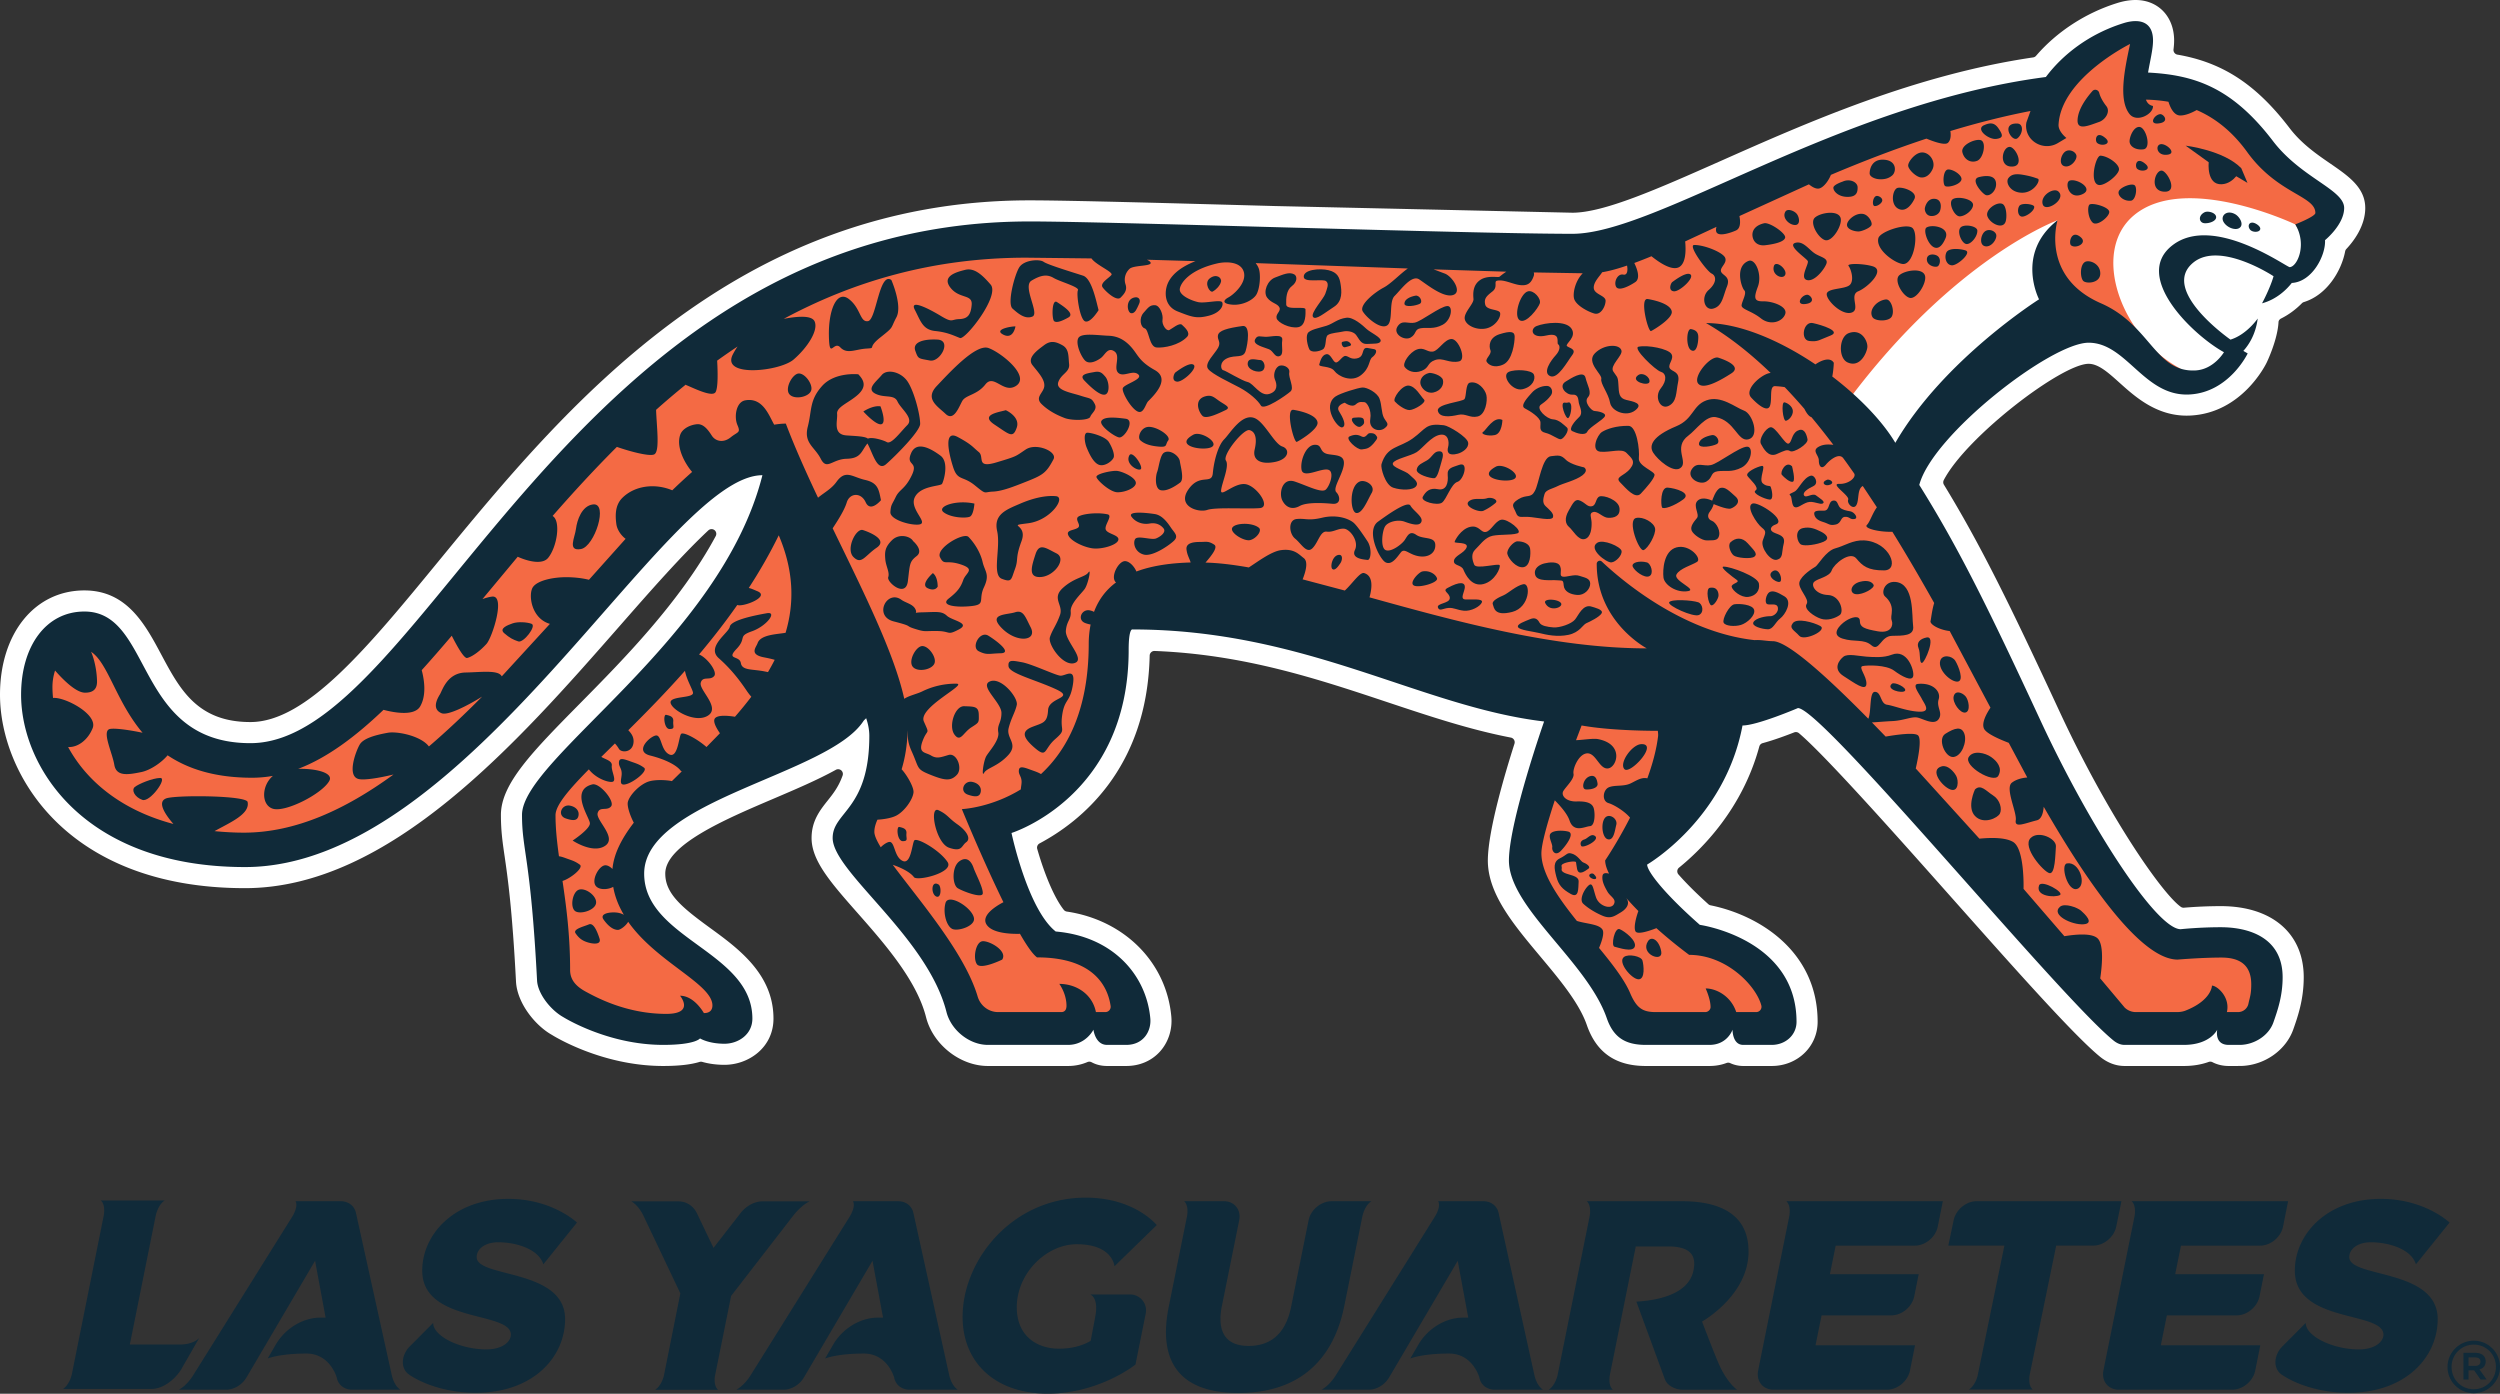 <svg xmlns="http://www.w3.org/2000/svg" width="800" height="446" fill="none" xmlns:v="https://vecta.io/nano"><rect width="100%" height="100%" fill="#333333" stroke="none"/><path d="M792.054 437.08h-2.123v-2.708h2.123c1.058 0 1.696.471 1.696 1.354 0 .834-.638 1.354-1.696 1.354zm3.366-1.443c0-1.717-1.311-2.732-3.298-2.732h-3.819v8.556h1.628v-2.96h1.785l2.076 2.96h1.942l-2.305-3.227c1.179-.342 1.991-1.201 1.991-2.597zm-3.841 8.92c-3.965 0-7.074-3.127-7.074-7.117 0-4.014 3.127-7.156 7.12-7.156 3.961 0 7.071 3.121 7.071 7.11 0 4.018-3.128 7.163-7.117 7.163zm.046-15.534c-4.645 0-8.417 3.772-8.417 8.417 0 4.62 3.754 8.378 8.371 8.378 4.641 0 8.421-3.779 8.421-8.424 0-4.613-3.755-8.371-8.375-8.371zM559.534 400.48c0-11.719-8.862-16.093-21.358-16.093h-30.42c1.585 1.403.962 4.641.948 4.727l-10.266 50.873c-.018.085-.705 3.323-2.857 4.723h20.521c-1.606-1.421-.947-4.73-.947-4.73l8.296-41.117h10.358c7.498 0 9.016 3.195 8.118 7.637-1.695 8.595-13.885 9.76-18.284 10.027l9.137 24.885c.79 2.044 3.355 3.298 5.727 3.298h17.341s-2.914-1.973-5.554-7.651c-1.499-3.231-5.638-14.166-5.638-14.166s14.878-8.321 14.878-22.413zM63.755 428.14s-1.664 2.113-6.276 2.113H41.545l8.314-41.374c.018-.085.702-3.323 2.843-4.723H32.273c1.599 1.418.94 4.73.94 4.73l-10.219 50.856c-.018.086-.702 3.323-2.843 4.723h28.283c3.587 0 7.27-2.767 9.429-6.055l5.892-10.27zm170.197-13.439l19.759-25.54h.004l.092-.125.029-.035c.527-.677 2.689-3.334 5.236-4.567h-1.703-13.422c-2.504 0-5.293 1.525-7.042 3.851l-8.581 11.039-5.293-11.039c-1.054-2.326-3.387-3.851-5.895-3.851h-13.418-1.703c2.176 1.233 3.548 3.89 3.872 4.567l.018.035.057.125 11.747 24.71-5.293 26.473c-.231.862-1.001 3.227-2.768 4.382h20.115c-1.229-1.087-1.129-3.263-1.018-4.229l5.207-25.796zm-108.591 25.27l-.008.007-11.448-51.845c-.499-2.269-2.426-3.744-4.891-3.744H94.577c.944 1.735-.937 4.73-.937 4.73l.014-.007-31.763 50.859-.078.125-.021.039c-.428.677-2.194 3.334-4.556 4.567h15.128c2.508 0 5.069-1.525 6.469-3.851l21.992-37.391 3.373 18.181h-1.681c-5.575 0-11.263 3.445-14.287 8.656l-2.568 4.417s3.833-1.578 12.407-1.578c7.58 0 9.685 7.651 9.685 7.651.438 2.362 2.394 3.915 4.927 3.915h15.427c-2.148-1.418-2.746-4.731-2.746-4.731zm178.377 0l-.007.007-11.448-51.845c-.499-2.269-2.426-3.744-4.891-3.744h-14.437c.944 1.735-.937 4.73-.937 4.73l.015-.007-31.763 50.859-.079.125-.021.039c-.428.677-2.194 3.334-4.556 4.567h15.128c2.508 0 5.069-1.525 6.469-3.851l21.992-37.391 3.373 18.181h-1.681c-5.575 0-11.263 3.445-14.287 8.656l-2.569 4.417s3.833-1.578 12.407-1.578c7.58 0 9.685 7.651 9.685 7.651.438 2.362 2.394 3.915 4.927 3.915h15.427c-2.148-1.418-2.747-4.731-2.747-4.731zm187.266 0l-.007.007-11.449-51.845c-.498-2.269-2.426-3.744-4.89-3.744H460.22c.944 1.735-.936 4.73-.936 4.73l.014-.007-31.763 50.859-.078.125-.022.039c-.427.677-2.194 3.334-4.556 4.567h15.128c2.508 0 5.069-1.525 6.469-3.851l21.992-37.391 3.374 18.181h-1.682c-5.574 0-11.263 3.445-14.287 8.656l-2.568 4.417s3.832-1.578 12.406-1.578c7.58 0 9.686 7.651 9.686 7.651.438 2.362 2.393 3.915 4.926 3.915h15.427c-2.148-1.418-2.746-4.731-2.746-4.731zm81.579-50.86l-9.621 47.65-.357 1.813c-.673 3.384 1.529 6.13 4.913 6.13l36.325-.003c3.384 0 6.672-2.743 7.345-6.127l1.618-8.09h-31.835l1.935-9.564h22.316c3.384 0 6.675-2.742 7.345-6.126l1.414-7.053-28.407-.004 1.848-9.133h25.327c3.384 0 6.671-2.743 7.345-6.127l1.613-8.089h-50.086c1.589 1.4.98 4.638.962 4.723zM715.71 420.92c3.384 0 6.672-2.742 7.345-6.126l1.414-7.057h-28.407l1.849-9.133h25.326c3.384 0 6.672-2.743 7.345-6.127l1.61-8.089h-50.083c1.589 1.4.98 4.638.962 4.723l-9.621 47.65-.356 1.813c-.673 3.384 1.528 6.13 4.912 6.13l36.326-.003c3.384 0 6.672-2.743 7.341-6.127l1.621-8.09H691.46l1.934-9.564h22.316zm-371.159-22.769c11.583 0 12.075 7.056 12.075 7.056l13.532-13.172s-7.024-8.788-22.701-8.788c-23.709 0-39.428 20.122-39.428 38.132 0 14.472 10.219 24.582 27.26 24.582 16.496 0 28.059-9.301 28.059-9.301l3.284-16.339a5.1 5.1 0 0 0-4.998-6.098h-12.738c2.715 1.375 1.696 6.511 1.678 6.597h.004l-1.561 8.256c-2.871 1.667-6.262 2.501-10.18 2.501-6.818 0-13.465-3.893-13.465-13.226 0-11.074 9.611-20.2 19.179-20.2zm91.431-9.042l.007.007s.673-3.309 2.85-4.727h-12.738c-3.384 0-6.675 2.743-7.359 6.123l-5.607 27.784c-1.585 7.616-5.724 12.4-13.604 12.4-8.157 0-9.998-5.567-8.516-12.827l5.521-27.357c.684-3.384-1.507-6.123-4.887-6.123h-12.735c1.585 1.4.966 4.634.948 4.72l-5.874 29.106c-3.163 15.68 1.777 27.541 22.331 27.541 19.591 0 30.455-10.753 33.875-27.969l5.788-28.678zm241.225 3.361l1.649-8.083h-46.339c-3.38 0-6.675 2.743-7.359 6.123l-1.703 8.083h17.949l-8.574 41.672c-.228.862-.997 3.228-2.764 4.378h20.382c-1.606-1.418-.947-4.727-.947-4.727l8.485-41.323h11.861c3.381 0 6.676-2.743 7.36-6.123zm-517.77 5.054c5.703 0 12.948 2.162 14.433 7.06l10.761-13.368s-7.918-7.58-21.963-7.58c-17.38 0-27.553 11.409-27.553 22.964 0 16.945 28.361 12.845 28.361 20.493 0 2.194-2.611 4.716-7.872 4.716-8.3 0-16.995-4.193-16.995-8.478l-7.341 7.381c-2.946 2.842-3.181 7.17-.417 9.112 4.025 2.831 11.88 5.87 21.351 5.87 18.569 0 28.629-11.541 28.629-23.581 0-16.225-28.29-13.108-28.29-19.819 0-2.704 2.767-4.77 6.896-4.77zm592.332 4.771c0-2.703 2.764-4.769 6.896-4.769 5.703 0 12.945 2.162 14.43 7.06l10.765-13.369s-7.922-7.58-21.968-7.58c-17.379 0-27.549 11.406-27.549 22.961 0 16.949 28.362 12.845 28.362 20.497 0 2.194-2.611 4.716-7.876 4.716-8.296 0-16.995-4.193-16.995-8.478l-7.341 7.381c-2.946 2.839-3.181 7.17-.417 9.111 4.029 2.829 11.88 5.871 21.351 5.871 18.569 0 28.632-11.545 28.632-23.581 0-16.229-28.29-13.112-28.29-19.82z" fill="#102a39"/><path d="M679.859 341.114c-2.747 0-5.432-1.005-7.776-2.9-8.207-6.654-27.147-27.976-47.198-50.553l-.256-.288c-17.077-19.235-40.465-45.58-48.964-52.754-.278-.235-.627-.356-.976-.356a1.56 1.56 0 0 0-.556.103c-2.632 1.036-6.522 2.476-10.088 3.441a1.52 1.52 0 0 0-1.065 1.065c-5.414 20.012-18.419 32.878-25.689 38.773a1.5 1.5 0 0 0-.559 1.047c-.033.41.103.816.374 1.126 2.472 2.825 5.692 6.027 9.567 9.525a1.53 1.53 0 0 0 .716.36c15.798 3.216 34.253 14.91 34.253 37.277 0 7.925-6.454 14.134-14.69 14.134h-9.115c-1.443 0-2.886-.317-4.171-.919a1.52 1.52 0 0 0-.638-.139 1.56 1.56 0 0 0-.538.096c-1.685.638-3.526.962-5.464.962h-20.372c-9.642 0-15.812-4.285-18.868-13.098-2.458-7.099-8.791-14.661-14.918-21.974-8.709-10.405-16.941-20.229-16.756-31.051.161-9.496 5.408-27.264 8.521-37.013a1.5 1.5 0 0 0-.143-1.233 1.51 1.51 0 0 0-1.011-.716c-13.116-2.532-25.886-6.789-39.404-11.295-22.576-7.523-45.918-15.31-74.607-16.425h-.057a1.51 1.51 0 0 0-1.037.41c-.295.278-.47.666-.477 1.069-.802 36.436-22.42 53.299-35.236 60.106-.63.338-.94 1.069-.748 1.756 2.476 8.642 5.653 15.933 8.506 19.499.239.299.581.495.962.552 18.434 2.739 31.877 16.243 33.444 33.604.378 4.172-.972 8.282-3.704 11.271-2.672 2.924-6.473 4.538-10.701 4.538h-6.173c-1.799 0-3.466-.403-4.944-1.201a1.54 1.54 0 0 0-.716-.178 1.52 1.52 0 0 0-.598.121 15.58 15.58 0 0 1-6.198 1.258h-25.683c-8.877 0-17.564-6.864-19.776-15.623-2.996-11.848-13.437-23.702-21.829-33.231-8.602-9.756-14.8-16.788-14.8-24.097 0-5.497 2.732-8.941 5.147-11.979 1.731-2.173 3.498-4.393 4.784-8.012.214-.591.035-1.253-.445-1.663a1.53 1.53 0 0 0-.98-.356c-.253 0-.502.057-.734.189-5.899 3.252-12.763 6.176-20.026 9.279-15.416 6.572-34.562 14.736-34.562 23.94 0 6.462 5.421 10.879 14.355 17.387 9.03 6.575 20.271 14.765 20.271 29.006 0 9.257-7.968 14.789-15.673 14.789-2.514 0-4.912-.313-7.124-.94-.135-.039-.274-.057-.413-.057a1.41 1.41 0 0 0-.442.068c-2.871.872-6.682 1.3-11.644 1.3-19.627 0-34.969-9.547-35.61-9.953-5.404-3.027-11.131-10.212-11.488-17.069-1.207-23.235-2.664-33.309-3.626-39.974-.673-4.595-1.2-8.192-1.2-13.343 0-10.017 10.145-20.304 25.501-35.87 13.496-13.675 31.98-32.404 43.239-53.36.35-.652.179-1.464-.409-1.916a1.52 1.52 0 0 0-.926-.31c-.371 0-.741.135-1.033.406-8.539 7.986-18.519 19.364-28.166 30.367-32.86 37.48-73.759 84.118-120.094 84.118C20.881 284.21 0 247.204 0 222.33c0-19.659 11.107-33.395 27.008-33.395 13.646 0 19.474 10.922 24.618 20.553 5.927 11.093 11.523 21.569 28.518 21.569 17.946 0 37.59-23.934 60.341-51.647 39.959-48.668 94.662-115.296 189.01-115.296 12.118 0 43.593.866 76.909 1.778l1.268.036 95.495 2.144c10.134 0 27.403-7.662 47.397-16.531 27.691-12.296 62.115-27.585 100.041-33.166a1.51 1.51 0 0 0 .929-.513C658.23 10.084 667.484 4.082 677.59.947 679.609.321 681.554 0 683.367 0c7.274 0 12.354 5.332 12.354 12.969 0 .965-.082 1.927-.196 2.835a1.52 1.52 0 0 0 1.246 1.678c14.494 2.497 25.238 9.536 35.924 23.542 3.836 5.019 8.755 8.399 13.098 11.381 5.706 3.925 11.088 7.623 11.088 14.152 0 5.824-3.786 10.718-6.045 13.115-.199.21-.331.474-.388.755-1.175 6.223-5.806 13.956-13.204 16.232a1.55 1.55 0 0 0-.631.381c-2.005 2.03-4.246 3.673-6.661 4.88-.449.221-.801.649-.826 1.144-.296 5.76-3.773 12.934-3.773 12.934-.309.651-7.868 16.089-24.325 16.973a27.24 27.24 0 0 1-1.3.035c-9.757 0-16.492-6.052-21.412-10.469-3.651-3.287-6.796-6.119-9.966-6.119-8.603 0-39.147 23.363-46.339 37.209a1.51 1.51 0 0 0 .046 1.489c11.791 19.314 21.319 38.777 36.985 72.534 15.602 33.619 32.86 58.322 38.823 62.543a1.49 1.49 0 0 0 .876.278c.039 0 .082 0 .125-.004a142.64 142.64 0 0 1 11.79-.505c16.368 0 26.538 8.727 26.538 22.772 0 7.17-1.927 12.656-3.338 16.66-2.358 6.693-9.226 11.505-16.695 11.712l-3.983.007c-1.87 0-3.665-.421-5.19-1.215-.217-.114-.456-.171-.698-.171-.174 0-.345.029-.513.089-2.379.859-5.054 1.297-7.957 1.297h-18.961z" fill="#fff"/><path d="M541.429 302.924c-13.283-9.999-24.101-21.65-25.055-26.893 2.728-4.147 14.757-23.186 16.841-40.074.093-.776.025-1.449-.028-1.987l-.239-2.782-2.963.025c-2.366 0-14.616-.082-23.4-1.667l-2.151-.389-.791 2.038c-1.336 3.448-13.048 33.9-13.048 41.868 0 9.012 8.417 19.139 16.557 28.935 5.158 6.205 10.03 12.068 12.039 16.802 2.423 5.7 5.215 7.719 10.687 7.719h15.797c2.358 0 4.353-1.941 4.353-4.246 0-.63-.067-1.282-.174-1.92 1.328.916 2.557 2.323 3.22 4.342l.598 1.824h8.3c1.364 0 2.621-.616 3.455-1.699a4.32 4.32 0 0 0 .759-3.754c-1.949-7.406-12.225-17.668-24.757-18.142zm-320.184-55.382c19.926-19.467 44.725-43.699 30.395-77.279l-2.276-5.332-2.547 5.207c-13.938 28.515-36.397 50.617-52.793 66.753-12.774 12.567-18.911 18.837-18.911 23.973 0 6.219.951 12.599 1.959 19.356 1.268 8.539 2.707 18.217 2.707 30.182 0 5.834 4.923 8.474 6.54 9.343l.271.142c3.312 1.781 13.4 7.207 26.601 7.207 1.56 0 6.312 0 7.901-3.409.064-.139.121-.275.171-.417.78.816 1.368 1.685 1.649 2.198l.752 1.378h1.574c3.719 0 5.386-2.557 5.386-5.09 0-4.873-5.14-8.734-11.648-13.621-9.112-6.847-20.457-15.367-20.457-28.614 0-9.771 11.039-20.557 22.726-31.977z" fill="#f46a44"/><g fill="#c56347"><path d="M709.189 78.309c8.154 1.336 16.656 6.312 20.158 8.367 1.695.997 2.205 1.3 2.878 1.421 0 0-12.207-8.812-22.926-9.785-.039-.004-.071 0-.11-.004z"/><path d="M732.224 88.097l.303.053.306-.014c1.796-.096 3.427-1.353 4.595-3.548l.022-.046-5.226 3.555z"/></g><path d="M736.023 59.689c-4.149-2.429-9.834-5.753-14.743-12.542-8.87-12.264-20.24-17.974-35.777-17.974-.089 0-.178.007-.267.007l-1.778-17.654-19.606 7.876-6.771 9.318-1.151 2.956c-39.421 6.373-76.438 23.763-104.991 37.195-18.915 8.902-33.858 15.933-41.716 15.933-15.541 0-45.526-1.069-77.272-2.201l-103.47-2.796c-84.681 0-134.215 59.697-174.018 107.66-26.163 31.528-48.761 58.76-73.745 58.76-28.055 0-36.126-16.264-42.025-28.14-3.509-7.071-6.544-13.18-12.895-13.18-6.761 0-11.669 6.312-11.669 15.003 0 12.361 5.692 24.522 15.612 33.366 11.612 10.352 28.311 15.823 48.298 15.823 40.219 0 76.82-41.48 109.11-78.08 23.164-26.256 45.088-51.105 62.528-52.73 4.592 11.78 10.79 24.532 16.795 36.882 10.979 22.576 21.344 43.902 21.344 57.335 0 11.976-3.911 18.768-7.056 24.225-1.942 3.367-3.616 6.27-3.616 9.454 0 3.787 4.061 9.205 11.848 19.253 8.075 10.423 18.123 23.392 21.315 34.207 1.211 4.11 4.873 6.874 9.108 6.874h20.186c2.155 0 4.325-1.446 4.325-4.68a13.71 13.71 0 0 0-.417-3.327c2.205 1.065 4.018 2.981 4.584 5.87l.424 2.137h5.19c1.272 0 2.476-.552 3.306-1.513s1.197-2.237 1.008-3.495c-.973-6.536-5.55-17.429-25.166-17.789-4.456-4.573-14.711-26.929-21.241-42.52 15.435-2.348 39.429-15.933 39.429-55.198 0-16.186 10.223-23.403 33.145-23.403 13.286 0 31.67 5.098 52.953 11.004 27.934 7.747 59.594 16.528 89.839 16.528l1.229-4.998c-.132-.068-12.253-6.579-14.312-20.671 8.214 7.135 26.313 20.71 47.279 23.018l.26.025.242-.017a7.52 7.52 0 0 1 .634-.022c.791 0 1.557.089 2.308.171.909.1 1.799.193 2.683.193 9.122 0 63.771 59.913 110.563 116.287l.096.117.114.111c1.474 1.403 3.387 2.172 5.393 2.172h13.243c1.212 0 2.547-.238 3.57-.637 4.972-1.956 7.523-4.431 8.83-6.49.705.926 1.286 2.269.912 3.882l-.748 3.245h6.889c2.864 0 5.357-2.026 5.934-4.812.096-.463.196-.858.289-1.24.342-1.374.662-2.675.662-5.464 0-4.196-1.585-11.234-12.207-11.234-6.294 0-13.895.63-13.992.648-4.99 0-20.161-6.889-53.153-70.714-27.046-52.313-54.075-101.216-86.173-125.734 11.527 3.512 24.168 11.402 33.896 20.197 34.072-45.698 66.996-57.688 66.996-57.688l-5.162 10.472.303 1.168c.335-1.325.791-2.672 1.567-4.022.446 6.732 3.602 15.93 16.126 21.39 6.743 2.942 10.779 7.648 14.337 11.804 3.769 4.396 7.37 8.567 13.18 9.639l-1.076-2.999c-18.786-9.945-28.913-37.28-14.832-49.032 16.538-13.807 51.632 2.899 51.632 2.899l4.406 7.117a14.82 14.82 0 0 0-.834-5.739c5.504-2.49 5.504-3.94 5.504-5.03 0-4.05-3.495-6.095-7.545-8.46z" fill="#f46a44"/><path d="M713.952 114.051l1.383-2.354-8.621 8.541c4.61-1.887 7.11-5.97 7.238-6.187z" fill="#c56347"/><g fill="#102a39"><path d="M531.439 118.963c1.7.48 2.163 2.639-.007 5.343s-.153 6.903 2.526 5.585 2.329-4.2 3.042-7.676-2.073-3.185-2.711-4.431c-.638-1.251 1.582-2.982.517-4.571s-7.402-2.885-10.462-2.265c-2.041.413 5.396 7.534 7.095 8.015zm-16.232 9.847c.484 2.853 5.272 4.712 8.075 2.497s-.648-2.815-2.899-3.342-2.362-2.073-2.494-4.912-.552-2.408-1.674-4.242 3.038-4.98 2.664-6.601c-.509-2.208-5.553-2.151-8.506.834s2.405 6.732 2.045 8.21 2.304 4.702 2.789 7.556zm12.611-6.57c.356-1.479-2.088-3.313-3.641-2.177-2.686 1.967 3.284 3.655 3.641 2.177zm18.202 5.887c-4.466 1.656-4.078 5.963-9.614 8.271-7.612 3.177-8.855 6.159-7.366 8.488s6.266 6.43 8.567 4.969c2.988-1.895-2.504-6.657 2.714-10.504 2.447-1.806 5.543-6.44 8.734-5.867 6.052 1.087 6.943 7.912 10.377 7.121 3.829-.884 1.353-8.25-1.34-9.205s-7.391-5.011-12.072-3.273zm-4.707 22.122c-1.667 2.667 2.515 5.129 4.698 3.864s1.222-2.945 3.612-3.305 4.492.484 7.716-1.208 3.825-6.75 1.699-6.664c-2.529.103-9.109 5.325-11.52 5.881s-4.538-1.236-6.205 1.432zm8.038-8.133c1.325-.688-.004-3.167-1.564-2.875-1.941.363-4.079 1.289-4.118 2.835s4.357.727 5.682.04zm-97.941-34.107c1.966-1.14 1.104-2.657 3.259-2.981s4.047.438 6.957-1.09 3.448-6.084 1.531-6.006c-2.279.093-8.214 4.802-10.387 5.301s-4.092-1.115-5.596 1.293 2.27 4.623 4.236 3.483zm2.922-10.798c1.14-.605-.029-2.85-1.379-2.6-1.674.31-3.516 1.126-3.537 2.518s3.776.688 4.916.082zm40.525 10.143c4.923-1.136 3.088 2.398 3.754 2.822s.677 1.916-.794 3.522-4.267 5.475-1.809 6.637 5.503-4.61 7.092-6.704-1.211-2.255-1.714-2.942 3.263-2.829 1.489-5.529-8.346-1.934-11.138-.84c-2.219.869-1.803 4.171 3.12 3.034zm-12.058 11.649c-2.497 1.151 1.108 6.309 4.392 5.554s4.307-3.299 3.626-4.752-5.987-1.738-8.018-.802zm-7.1-3.315c.446.933 2.38 2.329 5.354.954s3.634-7.103 3.641-8.901c.007-1.714-1.354-1.878-4.795-.813s-3.484 3.872-2.964 5.133-1.681 2.693-1.236 3.627zm17.049-18.631c.463-1.489-1.903-4.278-3.766-3.84-2.514.595-4.748 7.876-2.703 9.247s6.005-3.918 6.469-5.407zm-31.003 24.554c-.367-1.585-3.733-2.422-4.424-2.262-2.213.51-3.06 2.273-2.765 3.552s1.917 3.209 4.2 2.682 3.356-2.387 2.989-3.972zm-1.625 9.878c.53 2.297 4.092 1.82 6.497 1.264s3.711 1.105 6.226.524 3.224-5.005 2.796-6.864-2.668-4.567-5.293-3.961c-1.382.317-1.086 4.282-1.674 5.222s-9.083 1.517-8.552 3.815zm-6.73-19.642c-2.33.883-4.738 4.431-3.89 5.596s2.928 2.226 5.461 1.211 1.617-2.476 4.214-3.42 4.466 1.147 7.758.403c2.429-.552-.168-7.22-2.455-7.153s-4.096 3.708-5.934 4.018-2.825-1.539-5.154-.655zm-66.286-22.75c-1.899 1.478.025 4.677.969 4.2s2.336-1.842 2.646-3.128-1.474-2.739-3.615-1.072zm37.262.881c1.043.859.235 2.483-.275 4.039s-4.751 6.087-3.95 7.366 3.84-1.332 6.715-3.181 2.454-5.133 2.133-7.26-.951-3.758-3.822-4.467-8.189-.203-7.958 2.191c.186 1.902 6.113.452 7.157 1.311zm-14.968 8.368c.627 1.254-1.225 2.02-.894 3.466s4.339 3.398 6.928 2.885 2.344-4.516 2.323-5.696-6.102.442-6.166-1.557.021-4.556 1.824-5.906 1.713-3.22.744-3.74c-1.678-.905-3.615.089-6.112 1.004s-3.908 4.624-2.569 6.43 3.295 1.859 3.922 3.113zm78.072 88.591c-2.287.456-4.884 2.932-6.273 3.53s-3.911 1.738-3.505 2.892.481 3.922 6.195 2.465 6.005-9.368 3.583-8.887zm12.912.413c.164 1.91 2.048 2.861 4.314 3.039s4.171-1.799 4.171-3.605-1.834-1.941-3.501-2.529-4.182.545-5.358.26-.103-1.642-.762-3.298-3.477-1.311-5.076-.916c-1.482.371-3.544 1.514-2.892 3.726s5.065 1.475 6.914 1.656 2.026-.242 2.19 1.667zm3.63 10.895c-1.144 1.425-4.952 2.69-6.925 2.526s-3.904-.492-4.453-1.528-1.346-1.817-3.038-1.098-4.285 1.55-3.829 2.526 4.559 1.357 6.853 1.913 5.646 1.328 9.262.57 4.595-3.224 5.72-3.715 4.271-2.006 4.923-3.199-2.472-1.87-3.135-2.098c-2.817-.976-4.235 2.678-5.378 4.103zm-35.107-6.417c-1.895-.1-.175-2.501-.153-3.979s-1.518-1.913-5.578.317c-1.81.994.837 1.578.755 3.274s-4.25 1.578-3.801 2.946 1.671.285 3.384.156 2.55.617 4.884.884 5.307-1.361 5.806-2.679-3.402-.819-5.297-.919zm71.36-2.684c2.81-.549-4.859-3.327-3.801-5.297s4.965-2.999 6.597-4.047-2.394-5.735-6.554-4.641-4.478 7.288-4.2 9.646 4.246 5.062 7.958 4.339zm15.498-3.573c1.279.912-1.887 1.104-1.624 2.244s2.942 3.469 5.286 3.199c2.348-.275 3.833-1.956 3.43-4.271s-9.051-5.447-11.284-5.425c-1.55.014 2.914 3.341 4.192 4.253zm5.548 9.556c-.52-1.695-4.613-2.012-6.294-1.759s-3.976 4.798-3.459 5.881 3.501 1.332 5.514.737 4.777-3.11 4.239-4.859zm-13.494-28.464c-1.343-.491-1.589-1.774-.674-2.921s1.244-2.429 1.244-2.429 4.221 1.838 5.46 1.418 3.544-2.02 1.521-3.83-3.238-3.134-4.777-2.778-2.685 4.096-2.685 4.096-3.032-1.574-4.674.007.741 4.378-.199 5.532-2.251 2.661-1.714 4.008c.542 1.346 3.384 3.23 4.841 3.163s3.081.196 3.683-.848c1.112-1.931-.684-4.926-2.026-5.418zm5.969 6.848c-1.005.929-.015 3.419.972 4.224s5.65 1.279 6.711.349-.281-2.062-2.144-4.174-3.951-1.871-5.539-.399zm14.351-5.648c3.958-1.307-5.475-7.374-7.306-6.743-2.358.812 1.365 6.508 2.986 7.74s1.075 1.76.274 4.086 2.5 6.782 4.57 6.169 1.4-2.329 2.116-5.076-1.749-2.899-3.27-3.693-.738-2.031.63-2.483zm-44.581-2.112c-2.96.684.927 10.772 2.373 10.284s4.05-5.066 3.694-6.95-3.819-3.85-6.067-3.334zm-12.43 7.93c-3.056 1.952 2.956 6.409 4.488 6.291s3.58-2.386 3.274-3.715-5.839-3.804-7.762-2.576zm-1.256-9.839c1.478-.342 2.988 1.806 4.762 1.863s3.904-.435 3.605-3.092-5.026-4.217-6.358-3.754-.998 2.803-2.437 3.134c-1.403.324-1.916-.883-3.672-1.731s-2.348.624-3.794 3.142-1.036 4.289.153 5.261 2.928 4.389 4.984 3.836 2.262-3.715 2.198-5.336-.92-2.981.559-3.323zm-29.969 17.041c-.324-.77-7.487 1.417-8.146-.171s-1.111-3.484.342-4.884 2.704-3.284 4.688-4.125 6.629-.331 8.777-1.026c2.037-.659-3.228-4.816-5.187-4.363s-3.174 3.512-4.851 3.897-2.159-2.284-5.094-1.607-4.948 4.357-4.951 4.841 4.577-.1 3.825 1.752-3.833 2.565-4.039 4.236 2.347 1.229 3.017 2.842 2.597 5.557 6.369 4.631 5.575-5.254 5.25-6.023zm5.652-7.657c-1.2.017-3.54 2.55-3.195 4.053s2.821 4.549 5.105 4.228 2.4-4.295 2.176-5.905-2.216-2.401-4.086-2.376zm-24.282-25.448c.548-1.753 1.029-3.733-1.25-3.292-1.272.25-1.856 1.913-3.356 2.818s-3.042 1.343-3.313 2.949 4.492 2.868 5.607 2.775 1.763-3.498 2.312-5.25zm8.53-6.169c-.317-1.799-6.151-5.333-7.743-5.532-5.946-.759-5.657 1.104-9.974 4.214s-8.246 2.351-10.02 8.281c-.303 1.012 1.118 6.612 3.758 7.488s6.386.887 7.366-.506-1.165-2.59-2.244-3.733-5.724-2.269-5.222-3.605 5.735-2.297 7.641-3.548 4.548-4.954 7.348-5.517 3.106 2.372 2.675 3.936.043 2.917 3.106 2.091c1.464-.396 3.626-1.774 3.309-3.569zm98.713 3.704c2.65-1.168 3.337-1.585 4.363-.944s5.831-2.23 5.529-3.808c-.396-2.073-1.283-3.765-3.224-2.718s-1.735 3.733-2.86 4.118-4.157-5.582-5.789-5.236-3.808 3.907-3.024 5.336 2.355 4.42 5.005 3.252zm3.002-10.66c.994-.228 2.29-1.724 2.198-3.177s-1.724-2.544-2.676-2.729c-1.164-.228-.516 6.134.478 5.906zm2.202 19.497c.951-.32-.267-4.933-.267-4.933-2.013-1.963-3.915 1.945-3.27 2.711s2.586 2.543 3.537 2.222zm-9.942-5.056c-1.393.232-5.436 2.03-4.574 3.234s3.936 3.741 2.582 4.61 2.95 2.789 4.474 2.928.645-3.42.378-4.047-1.201.079-2.579-1.172 1.247-5.806-.281-5.553zm51.239 63.037c.944-.011 4.667-8.774 1.475-8.136-2.069.417-3.302 1.624-2.568 3.391s.149 4.755 1.093 4.745zm-47.991-29.155c-1.927 1.628 2.415 4.203 2.843 2.889s-.916-4.517-2.843-2.889zm3.985 7.846c-2.283-1.385-3.672-1.938-4.759-1.35s-1.745 3.502-.698 3.861 3.01-.452 3.359 1.03-1.261 2.882-2.468 2.825-4.56.523-5.329 1.877 2.775 2.237 4.541 2.301 2.401-2.244 4.004-3.455 4.1-5.418 1.35-7.089zm-23.862-2.724c-1.457.257-.467 5.45.474 5.6s2.219-2.173 2.297-2.985-.182-3.071-2.771-2.615zm-8.52-28.276c2.821-2.081-2.59-3.63-4.99-3.787-2.337-.149-2.198 5.553-1.792 6.326s3.961-.459 6.782-2.539zm-13.569-1.865c1.795-1.92 4.253-4.716 4.399-5.949s-5.318-2.832-5.022-5.436-.659-10.262-3.331-10.301c-3.904-.054-6.921.99-8.474 1.955s-3.665 6.063-.474 6.327 6.843-1.201 8.357.409 3.085 2.572 1.154 5.001-5.033 2.569-3.206 4.417 4.802 5.497 6.597 3.577zm-28.107 7.575c.449-1.239-1.321-2.543-2.408-3.608s-.677-2.515-.285-3.865 2.657-1.696 4.225-2.525 5.795-1.806 7.904-3.438.502-2.543.502-2.543-4.235-.844-5.827-2.444-2.351-1.407-4.788-1.125c-2.849.327-3.758 8.581-5.108 11.11s-2.536.944-5.318 2.675-1.4 2.515-.734 4.331 1.664 1.165 4.079 1.311 7.309 1.361 7.758.121zm6.22-39.246c2.02-.146 1.831 1.603 2.066 2.721s1.46 3.181.11 4.424-3.565 3.876-2.222 4.528 4.103 1.61 4.823.156 5.111-3.761 5.624-4.933-2.568-1.635-3.409-1.678-3.455-2.835-2.027-4.37-.196-3.79-.769-6.28-4.698.221-6.408 1.286c-2.362 1.467.192 4.292 2.212 4.146zm-1.296 7.483c.758-.645 1.264-3.808.701-4.616s-.555-.093-1.838-.314c-1.838-.313.378 5.575 1.137 4.93zm-5.567-7.28c.844-1.126.164-2.953-1.225-2.996-1.942-.057-3.876.997-4.891 2.177s-3.972 4.135-2.248 5.004 4.88 2.91 5.001 4.428-.616 2.882 1.614 3.412 4.054 2.252 4.987 2.02 2.825-2.935 1.852-3.747-2.49-2.497-4.47-2.604-5.625-3.441-3.833-4.695 2.369-1.874 3.213-2.999zm-77.878-19.773c-.627 1.236.021 4.05.591 5.104s2.899.759 4.253 0 .609-3.918 1.653-4.616 3.53-.791 4.766-1.101 3.295-.128 4.249 1.069 1.493 3.035 3.53 2.892 4.172.128 4.346-1.001-3.298-2.661-4.502-3.779-4.261-3.904-6.494-3.605c-2.867.385-4.121 1.852-6.351 2.568s-5.415 1.233-6.041 2.469zm12.064 4.384c.972-.339 2.457-.321 1.574-1.307s-1.752-.542-2.49-.406c-.57.103-.057 2.051.916 1.713zm-3.078 4.87c-.951-.232-1.567-2.9-3.02-2.622s-1.949 2.29-2.23 3.263 3.573.363 4.841 2.094 5.446 3.751 8.495 1.361 2.415-4.883 3.666-5.792 1.667-2.39.541-2.543c-1.703-.235-2.778-.823-3.288.139s-.324 2.493-2.322 2.839-2.54-.763-3.562-.809-2.169 2.301-3.121 2.07zm50.927 23.249c2.354-.492 2.429-4.838 2.429-4.838-2.778-1.35-5.254 3.288-6.198 3.862s1.414 1.464 3.769.976zm-16.902 21.626c1.454-1.058 2.925-6.034 4.941-6.647s3.744-6.643.524-5.429c-2.052.77-3.88.905-3.641 3.27s-.37 5.076-3.124 4.503-3.975.88-4.844 2.422 4.691 2.939 6.144 1.881zm-10.374-29.622c1.532-.043 5.557-2.437 4.634-3.356-1.069-1.068-2.689-4.242-4.898-4.474s-5.229 4.168-4.47 5.069 3.202 2.804 4.734 2.761zm-15.638 5.267c1.308-.798 1.137-1.304.998-2.13s-1.197-.876-3.142-.702c-1.988.178.837 3.63 2.144 2.832zm.538-12.49c-1.389.097-7.031 1.81-8.567 2.854-4.527 3.084.713 10.433 2.166 9.899s.146-3.224-1.065-5.13 1.831-2.76 1.831-2.76 2.24 1.695 3.491.559 2.023-.698 2.764-.738 2.422 2.391 1.898 5.482 2.686 4.271 4.531 2.914.656-1.838-.167-3.391-.641-4.121-1.411-6.123-4.082-3.662-5.471-3.566zm-.186 19.814c1.493-.217 2.269-.185 3.833-1.998s1.129-1.891.666-2.561-1.553-.716-2.144-.613-1.154 1.689-2.401 1.037-2.255-.745-3.897-.022c-1.539.677 2.451 4.375 3.943 4.157zm-39-19.731c2.999 1.618 5.738 4.011 6.711 5.703s8.128-3.327 9.461-4.506-.706-4.321-.385-6.084-2.301-2.771-3.477-1.987-1.717 2.853-1.093 4.288 1.026 3.698-1.853 4.57-5.029-3.416-6.867-3.807-7.042-3.655-7.84-3.794-1.372-2.629 1.271-3.822 5.137.142 5.885-2.298 1.596-8.385-.973-8.021c-4.958.698-7.612 1.464-7.879 2.985s1.094 2.062.043 3.989-4.438 4.973-3.234 6.697 7.231 4.47 10.23 6.087zm7.281-5.519c1.232-.973.395-3.341-.769-3.345s-3.726-1.001-4.018.926c-.346 2.287 3.551 3.391 4.787 2.419zm2.045-6.795c1.443.637 1.842 2.728 3.338 2.194s.538-2.924.876-5.108-3.508-1.051-5.293-1.069-2.614-.673-3.38.781c-.958 1.813 3.017 2.564 4.459 3.202zm-39.796-6.69c1.379.403 1.386 5.906 3.776 6.116s7.22-.723 9.76-3.38c1.297-1.361-.805-3.099-1.617-3.883s-3.06 1.176-4.029 1.671-2.479-1.771-2.198-3.277-.787-4.592-2.425-4.667-2.163.769-3.666 2.469-.979 4.549.399 4.951zm-4.336-4.843c1.301.164 1.881-1.617 2.529-2.989s-.131-2.294-1.325-2.095c-3.173.531-2.504 4.919-1.204 5.083zm218.166 3.152c-3.092-.677-4.11 5.379-1.214 5.724s3.191-.345 6.821-1.727-2.753-3.373-5.607-3.997zm-390.402 58.026c-3.555.467-5.076 5.016-5.428 7.826s-2.818 7.235 1.581 6.458 8.905-14.946 3.847-14.284zM51.265 248.946c-2.504.053-6.96 1.931-8.132 2.896s-.011 3.274 2.429 4.121 8.136-7.07 5.703-7.017zm112.778-49.472c-1.678.584-4.417 1.642-2.7 3.145s2.881 2.095 4.527 2.64 5.966-5.005 4.221-5.646c-1.496-.552-4.371-.723-6.048-.139zM699.4 46.607l7.384 5.315s-.773 7.306 4.189 7.039c2.052-.107 3.587-1.339 4.624-2.568l3.601 2.13-1.984-4.684c-5.603-5.781-17.814-7.231-17.814-7.231z"/><path d="M734.492 71.8c3.836 6.415.666 13.557-1.796 13.689-1.375-.249-24.503-16.962-37.458-7.042-13.098 10.02 6.597 28.882 16.428 34.263 0 0-3.238 5.518-9.101 5.831-12.913.688-14.43-14.579-30.256-21.483-19.488-8.499-13.892-26.58-13.892-26.58-13.575 10.594-5.92 25.305-5.92 25.305s-30.613 19.324-45.99 45.919c-4.171-6.993-11.534-14.612-20.179-21.216.42-2.105.488-4.378.488-4.378-1.058-1.888-3.84-.947-5.878.499-11.441-7.691-24.336-13.222-35.004-13.222 7.124 4.11 14.006 9.532 20.681 15.968a3.68 3.68 0 0 0-1.018.218c-2.896 1.057-7.378 5.293-5.219 7.647s5.279 4.859 6.031 2.597-.335-6.376 1.674-6.248c.894.057 1.97.128 3.031.321a182.23 182.23 0 0 1 6.291 6.949c.662 1.315 1.385 2.39 2.255 2.654 2.365 2.839 4.701 5.799 7.017 8.859-1.603-.203-3.249-.189-4.652.584-2.387 1.314.003 2.629 0 4.413s.826 3.057 2.255 1.347c1.417-1.692 4.231-3.822 5.556-2.084l.966 1.322.627.879 1.902 2.697c.773 1.19-1.707 3.452-4.773 3.334-3.089-.117 3.341 3.747 2.863 5.026s1.667 3.423 2.619 1.756.181-5.072 2.048-6.105l4.513 6.814c-1.453 2.002-2.216 4.663-3.199 5.653-1.115 1.129 4.093 2.323 8.157 2.184 4.549 7.352 9.002 14.992 13.379 22.79-.708 2.254-.958 4.908-1.164 5.763-.257 1.062 2.668 2.807 6.133 3.217l13.045 24.524c-1.211 1.796-2.932 4.841-2.077 6.694.702 1.521 4.602 3.284 7.926 4.552l5.923 11.085c-1.699.139-3.544.598-4.922 1.664-2.269 1.748 1.656 9.471 1.243 12.039s2.899.951 6.761 0c1.389-.342 2.023-2.151 2.18-4.338 16.371 28.457 32.097 48.907 42.865 48.907 0 0 7.737-.649 13.992-.649s9.557 2.679 9.557 8.585c0 3.256-.474 4.114-.897 6.166-.325 1.578-1.728 2.7-3.338 2.7h-3.559c1.115-4.83-3.159-8.471-4.776-8.471 0 0-.047 4.692-8.517 8.015-.698.274-1.699.456-2.601.456h-13.243c-1.322 0-2.59-.513-3.566-1.443l-7.829-9.332c.58-3.951 1.154-10.227-.581-12.521-1.564-2.073-6.889-1.653-10.893-.987l-13.08-15.16.011.011s.413-12.699-3.316-14.996c-2.604-1.603-7.684-1.361-10.811-1.072l-20.364-22.452c.851-3.719 1.966-9.664.669-10.647-1.211-.919-6.55-.207-10.301.438l-4.392-4.531c1.806-.093 4.399-.338 6.387-.42 3.861-.157 6.401-1.585 8.306-1.112s5.237 2.54 6.665.478-.794-3.808 0-6.348-1.906-5.396-6.665-4.919c-1.927.192.474 3.174 1.268 4.759s3.11 4.285-.826 4.128-8.061-1.905-10.28-2.222-1.785-4.125-3.908-4.125c-1.841 0-1.072 6.308-2.101 8.609-14.273-14.49-26.028-24.824-30.559-24.824-1.86 0-3.762-.488-5.821-.335-23.395-2.572-43.129-19.68-48.896-25.141-.648-.612-1.685-.092-1.632.798 0 18.587 16.023 26.979 16.023 26.979-29.736 0-61.257-8.702-88.731-16.325.894-3.266 1.157-6.903-1.724-7.769-1.333-.399-3.805 3.427-6.177 5.589l-13.5-3.576c1.097-2.768 1.795-5.728.356-6.807-1.582-1.186-3.031-3.106-7.284-2.543-3.117.416-7.467 3.718-10.298 5.539-5.019-.894-9.657-1.45-13.85-1.561 1.785-2.091 4.1-4.88 2.786-5.731-1.884-1.222-2.469-.869-4.613-.866s-4.527.357-4.257 2.444c.243 1.849.862 2.64 1.329 4.121-5.806.164-11.969.869-17.365 2.893-.691-1.685-2.323-3.377-3.726-3.317-1.991.086-4.549 4.763-2.985 6.64.057.064.142.103.207.16-3.071 2.277-5.539 5.34-7.057 9.436-.374-.206-.812-.374-1.325-.477-2.679-.549-4.217 3.092-1.428 4.071a10.21 10.21 0 0 0 1.66.446c-.36 1.888-.602 3.897-.602 6.155 0 21.369-7.053 34.096-15.275 41.697-1.114-.655-2.023-.897-3.786-1.549-2.23-.826-3.206-.915-3.302.435s.866 1.816.88 3.587c.007.812-.225 1.724-.239 2.422-9.653 5.938-18.875 6.319-18.875 6.319s6.654 16.221 13.301 29.786c-2.277 1.186-7.207 4.185-5.426 7.11 1.771 2.91 7.994 3.081 10.722 3.01 2.13 3.711 4.043 6.493 5.454 7.541 16.973 0 22.448 8.128 23.552 15.541a1.71 1.71 0 0 1-1.688 1.966h-3.017c-1.129-5.742-6.27-9.026-11.719-9.026 0 0 2.301 3.056 2.301 6.992 0 1.347-.602 2.034-1.675 2.034h-10.397-9.789c-3.056 0-5.699-2.041-6.565-4.973-4.132-14.002-18.829-30.904-27.164-42.164 3.719 1.283 5.945 2.796 6.761 3.943 1.015 1.429 12.923-1.478 10.786-4.798-2.433-3.783-9.992-8.103-10.694-6.885s-1.043 7.694-3.665 6.511-2.479-5.528-3.95-6.055c-.602-.214-2.002.577-3.085 1.678-1.254-2.066-2.045-3.776-2.045-4.941 0-1.265.378-2.533.984-3.89 1.766-.085 4.36-.452 5.97-1.268 2.65-1.336 5.364-5.165 5.574-7.469.153-1.692-2.201-5.686-3.804-7.385 1.061-3.476 1.802-7.573 1.913-12.47.124 1.852-.186 3.419 1.289 6.686 2.515 5.56 1.393 5.674 5.995 7.53s6.522 2.108 8.481.032-.06-7.131-2.65-6.366-3.776 1.283-5.614.171-4.231-.623-2.678-4.709 2.358-1.685.381-6.166 14.387-12.075 10.366-12.107c-4.008-.032-7.741.926-10.904 2.483-1.646.812-4.153 1.303-5.738 2.361-3.256-14.789-13.226-34.58-22.908-54.56 2.134-3.238 3.826-6.045 4.509-8.289.902-2.963 4.517-3.401 6.067-.021s4.88-.691 4.88-.691c-.698-3.437-.951-5.546-5.087-6.483s-6.226-3.459-9.151.627c-1.642 2.294-4.139 3.551-5.902 5.065-3.829-8.114-7.431-16.132-10.302-23.713-1.225 0-2.472.136-3.726.342-1.663-2.892-3.622-8.83-9.282-7.783-2.928.542-3.602 5.301-2.483 7.894s.171 2.059-2.166 3.943-4.855 1.272-6.027-.545-2.65-3.858-4.766-3.658-4.652 1.382-5.343 3.37c-1.507 4.331 2.027 9.888 3.811 11.9a181.12 181.12 0 0 0-6.361 5.881c-5.201-2.212-11.769-1.699-15.944 2.391-2.43 2.379-2.298 5.795-1.945 8.427.242 1.817 1.549 3.669 2.96 4.706l-11.73 13.108c-2.337-.595-5.03-.815-7.035-.83-4.374-.032-9.411 1.015-10.9 3.188-1.521 2.219-.634 9.992 5.439 11.752l-15.402 16.795c-1.026-2.145-6.661-1.322-11.57-1.233-5.905.107-7.434 5.71-8.224 7.003s-2.75 4.702.559 6.038c1.945.784 8.104-2.319 12.952-5.329-5.579 5.635-11.257 11.003-17.031 15.947-2.614-3.437-10.194-4.912-13.144-4.377-4.028.73-7.797 1.777-8.98 3.747s-4.295 10.141-.342 11.064c1.796.42 6.48-.324 11.15-1.457-15.388 11.213-31.386 18.612-47.896 18.612-3.291 0-6.39-.2-9.397-.485 4.955-2.76 11.395-5.439 10.594-9.332-.406-1.985-20.45-2.245-25.373-1.326-4.157.777-.976 5.358 1.631 8.368-16.866-4.471-27.884-13.896-33.697-24.628 3.06.181 6.312-2.216 7.851-6.024 1.788-4.431-8.923-10.059-12.681-9.678-.103-1.15-.185-2.297-.185-3.434a17.21 17.21 0 0 1 .837-5.339c2.835 3.248 6.789 7.06 9.561 7.088 4.26.039 3.904-3.149 3.833-4.559-.171-3.384-1.065-6.779-1.87-8.528 5.454 3.559 7.972 15.83 16.475 25.907-4.784-1.001-9.778-1.656-10.797-1.079-2.02 1.15 1.126 7.558 1.756 11.32s4.203 3.256 8.656 2.337c2.785-.574 6.362-2.928 8.403-5.361 6.362 4.267 14.953 7.181 27.082 7.181a38.35 38.35 0 0 0 6.611-.595c-3.712 3.167-3.751 9.329-.025 10.508 3.986 1.258 15.716-4.716 18.06-8.88 1.492-2.647-4.41-4.032-9.938-3.876 9.25-3.537 18.216-10.208 27.296-18.889 3.911 1.043 9.959 1.963 11.737-1.108 2.051-3.551 1.328-8.424.491-11.587 3.167-3.509 6.366-7.192 9.614-11.014 1.771 3.505 3.958 7.359 4.937 7.113 1.778-.445 4.325-2.44 6.18-4.509s6.202-15.634 1.789-15.129c-.88.1-1.942.396-3.085.798l11.284-13.55c3.534 1.6 7.94 2.529 9.711.385 2.864-3.469 4.149-11.751 1.492-13.408-.014-.01-.039-.007-.053-.017 6.525-7.456 13.357-14.908 20.578-22.114 4.11 1.443 10.622 3.203 12.022 2.362 1.788-1.072.68-9.087.527-14.227 3.092-2.757 6.258-5.443 9.496-8.061.043.054.061.118.139.146 2.084.809 8.282 4.008 9.379 2.283.855-1.35.73-6.639.527-10.105 2.148-1.546 4.328-3.056 6.544-4.524a23.53 23.53 0 0 0-1.514 2.518c-3.89 7.491 15.011 5.472 19.438 1.653s7.979-9.304 6.732-12.171c-1.015-2.337-6.799-1.414-9.884-.852 22.227-11.954 47.724-19.57 77.678-19.57l20.788.239c1.482 2.137 7.103 4.378 6.387 5.286-.837 1.054-3.805 2.615-2.797 3.993s4.453 4.538 5.739 3.252 2.159-2.433 1.574-4.221-.107-3.665 1.279-4.969 7.794-.72 6.636-2.205c-.189-.242-.577-.481-1.065-.72l15.541.456c-5.93 2.33-8.046 5.194-8.883 7.149-1.069 2.501-1.29 7.192 3.191 8.952s6.006 2.358 9.857 1.386 4.876-3.288 4.381-4.3-5.5.417-7.712-.078-6.159-2.183-5.856-4.249 3.366-6.152 11.961-8.132c2.996-.691 7.727-.566 8.556 2.882s-3.277 7.085-4.972 7.997-2.045 2.03 1.229 2.315 6.604-1.436 7.68-3.156 1.503-5.895.908-8.1c-.153-.566-.499-1.3-1.087-2.037l48.694 1.717c-2.376 1.639-5.4 4.887-7.758 6.123-2.757 1.446-7.986 5.553-6.644 7.655s5.611 5.731 7.723 4.481.492-7.559 2.451-9.475 5.439-6.91 7.872-5.29 7.509 5.77 10.604 5.058c3.452-.798-.028-6.077-2.458-6.935-.862-.306-2.155-.834-3.565-1.332l23.285.741c-1.112.716-1.966 1.457-2.191 1.621-.456.331-3.872-.598-6.248 1.09s-2.201 4.438-2.066 6.02-3.255 4.435-2.775 6.512 3.951 3.583 6.904 2.903 4.695-3.619 4.392-4.93-4.314-.734-4.77-2.704.513-2.768 2.326-4.203.342-3.156 1.446-3.412c2.188-.502 4.98 1.108 7.345 1.386s3.573-.495 4.403-2.889c.157-.456.128-.826.018-1.158l15.669.271c-2.336 2.376-3.213 6.18-2.785 8.036.499 2.162 4.428 4.264 6.518 4.848s3.577-2.361 3.584-4.085-3.708-2.016-3.787-4.129c-.074-1.92 1.967-3.786 2.693-5.001 2.326-.388 4.991-1.118 7.962-2.137.285 1.524.11 3.167-1.201 2.892-1.813-.381-3.078 2.269-2.337 3.833s3.997.007 6.145-1.414c1.728-1.15.687-4.118-.289-6.134a147.91 147.91 0 0 0 5.493-2.159c2.714 2.184 6.732 4.816 8.962 3.409 2.002-1.268 2.113-5.062 1.824-8.154l10.031-4.67c-.171.502-.228 1.029-.1 1.503.456 1.671 3.936.705 6.298-.321 1.499-.652 1.499-2.725 1.136-4.631l22.234-10.148c.916.755 2.312 1.66 3.445 1.286 1.503-.499 2.989-2.754 3.587-4.317 9.699-4.1 19.951-8.082 30.573-11.595 2.241.93 5.91 2.251 6.886 1.339 1.068-.994.915-2.882.773-3.765 8.37-2.533 16.941-4.734 25.647-6.419l-1.311 3.64c-.032.239-.089.502-.1.716 0 .057-.004.114-.007.167-.182 5.201 5.671 8.424 10.141 5.76l2.764-1.646c-.003 0-2.636-2.038-2.515-4.257.805-14.886 22.883-25.825 22.887-25.825-1.717 8.029-3.819 17.846-.168 22.43 2.312 2.903 7.719-.032 7.491-2.59-1.197-.239-1.877-.987-2.255-2.027a49.1 49.1 0 0 1 7.214.684c.427 1.396 1.563 4.289 3.636 4.381 1.853.082 4.118-1.012 5.401-1.735 6.589 2.874 11.829 7.459 16.189 13.486 9.668 13.372 21.786 13.928 21.786 19.449 0 1.136-6.426 3.651-6.426 3.651zM530.581 235.637c-.541 4.406-1.82 9.001-3.433 13.436-1.945-.463-3.612.812-5.454 1.66-2.244 1.029-5.129.388-6.946 1.243s-2.244 4.385 0 5.026c1.5.427 4.962 2.404 6.864 4.652-4.075 7.986-7.957 13.675-7.957 13.675 0 1.204.448 2.636 1.243 4.221-1.226-.278-1.999-.207-2.116.823-.196 1.695.709 3.387 1.613 4.972s2.982 2.344 2.02 4.04-4.713.591-5.685-2.234-1.029-5.083-2.468-3.729-2.964 4.52-1.635 5.763 3.522 2.711 6.155 3.84 3.872.114 5.792-1.015 3.266-2.917 1.713-4.787c1.208 1.407 2.551 2.846 3.99 4.306-.784 2.219-1.557 5.258-.923 6.487.602 1.168 4.478-.143 6.693-1.008a152.99 152.99 0 0 0 10.476 8.548c11.947 0 21.44 9.871 23.1 16.183.285 1.079-.538 2.13-1.653 2.13h-6.376c-1.71-5.208-6.465-7.569-9.788-7.569 0 0 1.574 3.369 1.574 5.973 0 .837-.805 1.596-1.703 1.596H529.88c-4.118 0-6.141-1.143-8.246-6.105-1.814-4.268-5.661-9.226-9.939-14.43.83-1.963 1.789-4.759 1.087-5.867-1.133-1.781-5.03-1.785-8.186-2.768-6.077-7.569-11.349-15.181-11.349-21.636 0-2.974 1.924-9.76 4.282-16.962 1.977 2.012 4.011 4.367 4.723 6.458 1.379 4.061 4.905 1.923 6.508 1.816s1.71-3.74 1.283-5.556-2.245-2.458-5.557-2.351-5.13-1.927-4.168-3.423 3.527-3.847 3.206-5.45 1.71-6.523 4.488-6.523 3.847 5.24 6.629 4.813 5.14-7.723-3.256-9.365c-1.517-.299-4.669.246-7.056.342l1.788-4.709c10.095 1.82 24.393 1.706 24.393 1.706.047.567.15 1.158.071 1.778zm-279.198-33.142c-2.774.492-8.028.549-8.969 3.356-.434 1.286-2.81 3.58 2.102 4.509 1.702.325 2.682.577 3.384.784a63.57 63.57 0 0 1-2.148 3.925l-.901-.181c-4.278-.866-7.36-.239-7.784-2.729s-4.815-.905-1.389-4.492.207-3.985 4.952-5.663 8.185-6.373 4.79-5.778c-5.293.93-11.558 2.401-11.886 4.339s-7.609 6.443-3.544 10.045 6.732 7.145 8.873 10.315c.53.784 1.043 1.464 1.56 2.027a117.82 117.82 0 0 1-5.236 6.408c-2.209-.349-5.365-.627-6.348.442-.851.926.31 3.067 1.539 4.834l-4.303 4.413c-3.192-2.792-7.651-5.047-8.182-4.125-.705 1.215-1.044 7.691-3.669 6.512s-2.479-5.529-3.95-6.056-7.823 4.976-2.241 6.384 8.749 3.412 9.764 4.84c.071.1.21.175.377.235l-3.17 3.117c-1.321-.313-5.161-.609-7.438.132-2.824.915-6.091 4.289-6.65 6.533-.338 1.353.762 4.492 1.899 6.643-3.858 5.019-6.398 9.917-6.829 14.811-.719-.723-1.553-1.218-2.319-1.182-1.991.085-4.548 4.762-2.985 6.639 1.097 1.315 3.822 1.211 5.546.264.563 3.277 1.803 6.223 3.406 8.944-1.03-.555-2.041-.776-3.338-.769-1.831.01-4.374.555-3.156 2.29s2.875 3.306 4.588 3.306c.83 0 2.654-1.397 3.281-2.604 9.065 12.937 26.965 19.894 26.965 26.787 0 1.125-.513 2.443-2.733 2.443 0 0-3.038-5.56-7.633-5.56 0 0 4.876 5.81-4.417 5.81-12.905 0-22.68-5.465-25.618-7.039-3.071-1.642-5.14-3.708-5.14-7.003 0-11.206-1.233-20.368-2.433-28.497 2.571-.769 6.878-4.246 5.546-5.207-1.653-1.197-2.497-1.333-4.727-2.159-.841-.313-1.453-.47-1.956-.534-.627-4.563-1.1-8.891-1.1-13.141 0-3.159 4.185-8.086 10.664-14.668 2.487 3.198 6.95 4.47 7.805 3.882.983-.676-.677-3.441-.463-5.101.196-1.513-2.034-1.959-3.359-2.771l4.353-4.292c.502.509.929 1.122 1.293 1.72.78 1.29 4.135 1.229 4.627-1.72.317-1.909-.627-3.199-1.632-4.239 5.661-5.624 11.887-11.961 18.135-19.014.534 2.896 2.504 6.016 2.572 7.038.124 1.853-7.68.916-7.156 3.274s8.078 6.618 12.018 3.975-2.996-8.146-2.387-10.454 2.985-.567 4.307-2.173c1.133-1.375-2.358-5.953-4.848-6.882 4.189-4.973 8.321-10.255 12.236-15.848 1.777.773 10.632-2.654 6.454-4.395-1.247-.52-2.08-.919-2.782-1.037 3.48-5.361 6.725-10.978 9.6-16.856 4.898 11.477 4.987 21.786 2.183 31.193zM727.336 45.116c-13.248-17.354-25.337-21.127-39.956-21.9.694-4.029 1.589-7.498 1.589-10.248 0-6.298-4.656-7.042-9.383-5.578-11.11 3.445-19.602 10.155-24.909 17.251-66.65 8.699-124.601 50.175-151.513 50.175-32.945 0-147.95-3.954-173.668-3.954-147.174 0-193.816 166.947-249.355 166.947-37.238 0-31.065-42.122-53.135-42.122-12.239 0-20.257 11.014-20.257 26.641 0 22.943 20.005 55.13 71.658 55.13 71.758 0 134.493-125.392 165.565-125.392-13.305 52.84-76.93 90.726-76.93 108.707 0 11.513 2.768 13.458 4.816 52.968.224 4.31 4.406 9.493 8.353 11.712 0 0 14.116 8.909 32.009 8.909 10.394 0 11.783-2.073 11.783-2.073s2.707 1.706 7.836 1.706c4.435 0 8.923-2.985 8.923-8.043 0-21.458-34.626-25.529-34.626-46.392 0-23.563 58.848-31.578 70.133-48.776.256-.384.616-.641.905-.965.644 1.916 1.011 3.786 1.011 5.614 0 23.68-11.733 24.297-11.733 32.724 0 10.779 30.324 31.567 36.422 55.686 1.453 5.756 7.292 10.519 13.233 10.519h25.679c5.71 0 8.118-4.862 8.118-4.862s.573 4.862 4.346 4.862h6.173c5.489 0 8.046-4.421 7.683-8.449-1.279-14.149-12.218-26.292-30.274-27.834-9.023-7.139-14.148-31.528-14.148-31.528s37.49-11.666 37.49-58.543c0-7.223 1.243-6.586 1.243-6.586 55.462 0 92.212 24.778 131.697 29.451 0 0-11.042 31.485-11.256 44.23-.253 15.2 24.998 32.497 31.31 50.706 2.102 6.067 5.821 8.553 12.489 8.553h20.371c5.771 0 7.388-4.862 7.388-4.862s-.089 4.862 3.42 4.862h9.115c4.385 0 7.94-3.128 7.94-7.384 0-26.641-30.944-31.029-30.944-31.029-11.245-9.889-16.859-17.084-16.859-19.296 0 0 24.838-14.359 30.516-44.501 4.702 0 17.732-5.571 17.732-5.571 7.805 0 83.363 92.101 101.006 106.395 1.065.862 2.301 1.425 3.64 1.386h18.84c8.489 0 10.694-4.862 10.694-4.862s-1.026 4.862 3.661 4.862h3.79c4.471-.125 9.037-2.978 10.519-7.192 1.357-3.858 2.957-8.513 2.957-14.437 0-12.627-10.63-16.022-19.784-16.022-7.01 0-12.841.634-12.841.634-7.737 0-28.974-32.547-44.893-66.853-16.799-36.19-26.17-55.169-38.755-75.309 4.175-16.004 42.135-45.516 54.179-45.516 12.214 0 17.771 17.34 32.315 16.564 12.67-.677 18.597-13.134 18.597-13.134l-1.396-.808c1.56-1.707 3.929-5.073 4.602-10.366 0 0-3.498 5.151-8.713 6.754 0 0-22.736-15.809-11.904-24.653 8.535-6.974 25.686 4.367 25.686 4.367-1.09 3.851-3.683 8.67-3.683 8.67 4.862-1.318 8.029-4.641 9.518-6.519 6.547-.349 10.896-8.841 10.636-13.696 0 0 6.123-4.958 6.123-10.291 0-5.906-13.739-9.575-22.793-21.44zm-55.623-6.093c2.066-.723 3.673-3.32 2.326-5.047-1.35-1.738-2.005-3.152-2.287-4.257-.256-.997-1.492-1.35-2.176-.577-2.009 2.273-4.57 5.806-4.755 9.194-.189 3.541 3.408 1.906 6.892.688zm33.728 28.912c-2.195 1.133-1.732 3.405.032 3.498 1.702.093 3.907-.798 3.679-2.116s-2.668-1.92-3.711-1.382zm16.177 3.521c-1.777-.784-2.586.73-1.617 1.998.68.891 2.697.98 3.181.128s-.776-1.778-1.564-2.127zm-6.364-2.912c-2.757-1.532-4.845.57-3.698 2.511 1.108 1.874 4.036 2.9 5.272 1.721s-.263-3.505-1.574-4.232zm-48.847-6.415c3.776-1.731-1.895-5.179-4.149-4.314-1.607.62-.293 6.348 4.149 4.314zm25.324-7.531c-2.158-.096-4.046 6.526.834 6.743 4.663.21.915-6.665-.834-6.743zm-13.74 6.665c-.442 1.371 1.585 3.234 3.925 2.956 1.425-.164 2.048-3.576 1.339-4.745s-4.823.417-5.264 1.788zm-5.824-11.446c-1.581-.071-3.747 9.09-.42 9.393 1.956.178 6.255-3.284 6.333-4.994.079-1.781-3.626-4.296-5.913-4.399zm-80.519 56.763c-3.224 1.15-3.466 8.021-.421 9.393 4.093 1.848 6.255-3.284 6.334-4.994.078-1.781-1.81-5.867-5.913-4.399zm76.912-41.027c-.656.862-.396 4.264 1.083 5.667s5.642-2.112 5.297-3.566c-.375-1.564-5.725-2.964-6.38-2.102zm2.533-19.806c1.439 1.236 4.93.363 2.59-1.61-3.014-2.536-3.427.89-2.59 1.61zm14.837 2.032c2.604-.353.808-7.067-1.332-7.16-1.76-.078-3.064 2.846-3.135 4.492s1.863 3.021 4.467 2.668zm5.325-11.248c-1.892.167-3.701 3.277-.656 2.978 3.922-.388 1.753-3.074.656-2.978zm-113.019 57.79c-1.892.167-3.701 3.277-.656 2.978 3.922-.388 1.753-3.074.656-2.978zm113.325-48.192c-1.895.107-1.56 3.487 1.5 3.413 3.939-.093.459-3.523-1.5-3.413zM665.807 75.89c-3.014-2.54-3.915 1.884-3.078 2.604 1.443 1.236 5.418-.634 3.078-2.604zm18.098-21.865c1.439 1.236 4.93.363 2.589-1.61-3.013-2.536-3.426.891-2.589 1.61zm-16.78 29.85c-1.638 1.094-1.453 5.101-.452 6.048s5.443.748 5.418-2.454-3.655-4.467-4.966-3.594zm-2.667-34.09c-.256-1.314-2.436-2.347-3.804-1.097-1.264 1.158-1.895 4.086.071 4.527s3.99-2.116 3.733-3.43zm-10.782 15.61c.884 2.764 7.769-1.667 4.998-4.121-1.55-1.371-5.881 1.357-4.998 4.121zm-53.769.549c1.03.036 2.262-.933 2.405-1.688s-.731-1.421-1.504-1.553c-1.517-.264-1.93 3.206-.901 3.242zm45.702-21.713c1.756-1.45 2.055-4.627-.1-4.702-5.436-.189-1.656 6.152.1 4.702zm-2.169 9.059c4.866.331 1.589-6.326-.36-6.283-2.35.05-3.53 6.02.36 6.283zm3.893 2.644c-2.176-.37-3.697-.228-4.663 1.101-.979 1.354.588 4.634 4.431 4.638s6.052-4.135 4.991-4.495-2.219-.812-4.759-1.243zm-8.51-11.484c2.394-.32 2.088-1.314.674-3.387s-2.935-1.721-4.574-1.008c-2.935 1.275 1.507 4.716 3.9 4.395zm7.354 21.462c-.716 1.126-.467 3.17.73 3.395s4.196-1.777 4.043-3.167c-.089-.826-4.057-1.354-4.773-.228zm-13.499-14.448c2.098-.834 3.049-6.095 1.14-6.622-1.799-.495-6.416 1.56-5.856 3.879s2.625 3.573 4.716 2.743zm.498 5.238c-2.654.723.777 4.884 2.127 5.639s3.886-1.418 3.384-4.061-4.136-1.952-5.511-1.578zm7.618 8.557c-1.706-.834-5.599 1.785-4.819 3.95.837 2.33 4.897 4.31 5.799 1.778.538-1.507.299-5.105-.98-5.728zm-37.325 30.565c-2.942.331-5.617 3.409-4.264 5.671.809 1.347 5.112 1.471 6.116-.128 1.072-1.703-.128-5.735-1.852-5.543zm31.415-21.495c-1.147 1.272-1.496 4.246.506 4.499s3.765-2.486 3.387-3.772-2.65-2.102-3.893-.727zm-12.057 6.502c-.73 1.642.011 4.014 1.813 4.071s6.376-4.061 4.375-4.752c-1.539-.534-5.457-.962-6.188.68zm4.819-23.285c.409-1.403-2.572-3.405-4.243-3.313s-1.799 4.609-1.004 5.261 4.769-.321 5.247-1.949zm-2.817 6.238c-1.471 1.104.556 5.557 2.362 5.453s4.132-2.03 4.192-3.637c.068-1.97-5.083-2.921-6.554-1.817zm2.531 9.039c-1.111 1.24.15 4.549 1.575 5.183s3.911-2.173 3.815-4.239c-.068-1.471-4.278-2.183-5.39-.944zm-43.299 4.022c2.234.627 5.486-4.641 4.966-6.974-.62-2.782-6.494-1.87-8.275-.217s1.076 6.565 3.309 7.192zm23.691 11.265c-1.781 1.653 1.079 6.568 3.309 7.192s5.485-4.641 4.965-6.975c-.62-2.778-6.493-1.87-8.274-.217zm8.711-15.288c-1.699 1.143 2.671 11.534 6.102 3.42 1.513-3.58-4.403-4.563-6.102-3.42zm-.526-5.936c.014.598.409 2.141 1.998 2.233s2.59-.851 2.857-1.614c.566-1.606.388-3.989-2.066-3.886-2.102.086-2.8 2.668-2.789 3.266zm-1.23-10.103c1.578.16 2.917-.905 3.726-2.675 1.058-2.319-.823-5.179-3.163-5.325s-4.745 3.021-4.652 4.253 2.511 3.587 4.089 3.747zm-7.262 10.004c2.664 1.403 4.648-1.998 5.186-3.16 1.037-2.244-3.63-3.872-5.325-3.523s-2.526 5.279.139 6.682zm4.271 5.976c-2.422-1.222-10.127 1.435-10.637 3.455-.968 3.84 5.856 8.374 8.065 8.264 3.53-.182 4.994-10.497 2.572-11.719zm4.886 10.374c.117 2.005 2.97 2.611 3.608 1.984s.933-2.401-.207-3.22c-1.04-.745-3.519-.769-3.401 1.236zM575.131 68.67c-.734-1.183-3.103-2.062-3.783-.976-1.251 1.988 1.229 4.356 3.131 4.307 1.592-.043 1.385-2.148.652-3.331zm26.309-11.311c1.557.075 2.971-.232 4.114-1.261 1.311-1.179 1.436-4.734-2.689-4.994s-4.595 3.405-4.577 4.413 1.595 1.767 3.152 1.842zm-10.441 5.638c3.003.093 3.473-1.354 3.437-3.067s-2.561-2.86-4.791-1.813c0 0-2.856.933-2.96 1.895s1.311 2.892 4.314 2.985zm.038 9.009c.078 1.532 2.693 2.119 3.79 2.059s3.872-1.225 4.082-2.148-.958-2.956-2.447-3.387c-2.465-.712-5.504 1.945-5.425 3.477zm-12.542 11.539c.414.898-2.653 5.347-.331 6.052s5.422-3.113 6.237-5.076-1.848-2.191-3.743-3.469-3.637-4.025-6.12-3.348c-2.889.791 3.544 4.944 3.957 5.842zm-13.619-5.073c2.821-.328 6.076-1.044 6.372-2.429s-5.005-5.001-6.732-4.599c-2.757.645-3.822 2.209-3.737 3.851s1.275 3.505 4.097 3.177zm-.575 17.956c-2.835.053-3.245-.841-1.792-4.666s-.751-9.155-2.985-8.268c-4.495 1.785-2.219 8.531-1.35 9.404s-.655 3.327-.858 4.709 3.017 1.77 6.166 4.261 7.006 1.015 7.797-1.404-4.143-4.089-6.978-4.036zm3.345-11.287c-.859 2.882 2.974 4.517 3.64 2.743s-3.045-4.741-3.64-2.743zm-16.918 1.728c-.409-1.339 2.077-2.657 1.308-4.406s-6.786-4.136-9.907-4.061c-2.08.053 4.001 8.36 5.586 9.13s1.667 2.978-.937 5.261-1.357 6.768 1.51 5.942 3.024-3.726 4.335-7.028-1.485-3.498-1.895-4.837zm48.596-1.632c-2.946-.923-8.528-1.044-7.772-.114s1.966 4.805.26 6.162-7.363.873-7.26 2.942 4.873 6.739 7.912 5.816-.859-5.588 2.176-6.832 8.723-6.711 4.684-7.975zm-225.501 55.72c1.054-1.379-3.491-4.406-6.202-4.36-2.557.043-3.765 3.362-2.718 4.296s2.529 1.695 5.721 2.005 2.144-.563 3.199-1.941zm-13.61-6.96c-3.116-.41-6.864-.773-7.751.687s4.236 5.084 5.653 5.294c1.789.267 5.215-5.571 2.098-5.981zm-8.584 14.722c1.956.745 4.656-1.421 4.809-2.572.153-1.146-.645-3.145-1.617-4.716s-5.037-2.889-6.811-2.963c-1.4-.061-.887 3.241-.331 4.605s1.994 4.902 3.95 5.646zm11.843 5.867c.075-1.813-4.574-3.883-6.28-3.915s-6.597.966-6.323 2.016 4.339 4.795 6.697 4.841 5.838-1.325 5.906-2.942zm9.024-9.734c-1.307.798-1.67 4.802-2.201 6.159s-.841 5.407 1.161 5.859 4.837-1.425 6.195-2.45.153-5.069-.1-6.832-3.181-3.883-5.055-2.736zm-7.328 5.062c.263-1.333-2.914-5.849-3.783-4.179-1.55 2.978 3.519 5.511 3.783 4.179zm4.399 14.594c-2.469-.395-8.902-1.097-7.47.859 1.322 1.806 3.665 2.55 5.756 2.169s3.598.424 4.496 1.578-.909 2.59-2.426 3.195-5.963-1.115-6.707.253.071 4.264 2.885 4.923 8.118-3.017 9.614-4.495.075-2.533-.94-4.029-2.74-4.057-5.208-4.453zm-15.741 4.922c-.463-1.467 2.369-4.442.612-4.837-3.501-.784-9.026-.071-9.635 1.019s1.407 2.611-.064 3.398-3.751.641-2.807 2.436 4.966 3.701 7.794 4.04 7.73-1.033 8.139-2.683-3.576-1.905-4.039-3.373zm-41.22 139.105c1.308 1.881 8.097-1.464 8.097-1.464 1.831-2.785-4.182-6.134-6.341-5.87s-3.063 5.453-1.756 7.334zm-10.054-19.546c-.904 3.338.442 7.733 2.408 8.357s7.035-1.048 6.722-3.47c-.428-3.345-8.225-8.225-9.13-4.887zm4.479-13.396c-2.547 1.816-2.297 7.594-.534 8.645s7.854 3.345 7.993 1.663c.146-1.813-2.347-6.393-2.935-8.146s-1.977-3.979-4.524-2.162zm-117.476-24.586c-7.31 1.813-.912 10.558-.788 12.414s-5.521 5.56-5.521 5.56 6.444 4.331 10.384 1.688-2.996-8.146-2.387-10.458 2.985-.563 4.306-2.169-3.661-7.612-5.994-7.035zm110.016 35.86c1.713.791 1.696-3.241.773-3.815-2.408-1.503-2.486 3.024-.773 3.815zm-111.146 8.947c-1.571.68-5.19 1.474-4.239 2.849 1.129 1.635 2.215 2.397 3.971 2.921s4.346.752 3.687-1.264-1.849-5.187-3.419-4.506zm-3.304-34.809c.278-1.443-.677-2.782-2.7-3.195-2.682-.549-4.221 3.091-1.428 4.071s3.85.566 4.128-.876zm126.011-10.795c-2.683-.548-4.221 3.092-1.429 4.072s3.851.566 4.129-.876-.677-2.782-2.7-3.196zm-51.516-125.4c.456-1.938-2.03-5.375-4.022-5.29s-4.545 4.763-2.985 6.64 6.476.905 7.007-1.35zm-74.722 160.058c-1.707 1.026-2.433 5.208-.98 6.572s6.583-.068 6.836-2.497-3.869-5.272-5.856-4.075zm110.193-78.123c-1.991.085-4.545 4.766-2.985 6.64s6.476.908 7.007-1.347c.456-1.941-2.03-5.379-4.022-5.293zm50.038-98.656c-1.069 1.632.709 5.839 2.059 7.249s3.754.218 5.094-.773 2.205-3.583 4.324-2.133-.41 5.328 1.243 6.871 4.638-1.076 6.401.509-4.748 3.156-4.969 4.496 2.479 6.073 4.588 7.277 2.664-2.312 3.587-3.224c2.639-2.6 6.846-7.274 2.077-9.942s-5.265-4.587-7.11-6.846-4.211-4.011-7.641-4.132-8.584-.983-9.653.648zm8.52 18.171c1.631-.445 1.25-4.314.092-5.674-1.018-1.204-1.667-1.899-3.53-1.536s-5.193.667-3.195 2.74 5.001 4.915 6.633 4.47zm-4.761 7.111c.441-1.211 2.379-2.301 1.439-4.096-1.083-2.066-1.4-1.617-4.513-2.639s-8.09-1.696-7.146-4.382 3.729-3.145 3.455-5.745.018-4.823-2.166-6.042c-2.183-1.214-3.807-1.531-5.831-.01s-5.617 3.996-3.729 6.387 4.004 4.598 3.783 6.764-3.145 3.466-.841 5.717 5.094 3.576 7.377 4.449 7.73.809 8.172-.403zm-.598 49.807c-1.015 1.521-4.517 1.627-8.186 4.983s.239 5.368-.894 8.62-2.529 4.852-3.238 7.156 4.435 9.778 8.165 8.14c3.013-1.329-3.345-7.043-3.053-10.277s1.749-3.548 1.546-6.098 3.437-5.749 4.492-7.256 2.183-6.789 1.168-5.268zm-9.045 33.033c-1.663-.217-9.108-3.75-12.271-4.306-2.931-.517-4.481-.948-4.239 1.314s8.389 4.239 15.014 7.26-2.123 2.529-2.354 6.721-1.678 4.068-5.09 5.415-3.174 3.288.826 6.711 2.821.431 6.54-2.811 1.478-2.347 2.233-7.658 2.501-3.965 3.434-9.778-2.426-2.65-4.093-2.868zm-22.705 1.961c-2.889 1.582 3.94 6.726 3.933 9.974s-1.436 3.687-1.012 6.209-2.924 6.023-3.843 7.619-1.586 6.953-.706 5.347 4.357-2.013 7.719-5.675-.701-5.329.146-8.663 2.098-5.054 2.601-7.412-5.265-9.358-8.838-7.399zm-5.765 14.627c2.586-1.674 2.497-1.503 2.437-4.146s-1.479-2.543-4.642-2.668c-3.01-.118-5.086 6.34-3.166 9.03s2.785-.542 5.371-2.216zm-10.458 26.47c-3.088-1.457-.869 10.547 3.391 12.004s3.869-.588 5.493-1.767.082-3.68-2.857-5.742-3.045-3.092-6.027-4.495zm-102.25-15.328c-.097 1.353.869 1.816.879 3.587s-1.139 4.064 1.404 3.416 7.11-4.296 5.749-5.283c-1.653-1.193-2.497-1.332-4.727-2.155s-3.209-.919-3.305.435zm17.382-13.102c.153-1.589-1.204-1.838-2.262-2.094-1.044-.253-.727 4.577 1.115 4.548s.994-.865 1.147-2.454zm74.616 35.881c.154-1.589-1.204-1.838-2.262-2.095-1.043-.253-.726 4.577 1.115 4.549s.994-.866 1.147-2.454zm39.726-66.039c-1.649-3.17-2.272-5.631-4.944-4.759s-8.948.389-4.178 5.173 11.455 4.067 9.122-.414zm3.369-16.045c4.317-.328 8.288-5.885 4.915-7.555-3.419-1.696-5.503-3.495-6.729.328s-2.504 7.555 1.814 7.227zm-4.151-17.192c7.27-.923 12.214-8.371 8.876-8.67-3.152-.285-7.117.538-11.441 2.404s-8.563 3.374-7.356 8.749-1.738 14.041 1.496 15.288 2.957.274 4.196-3.074-.003-3.27 2.113-8.983-5.155-4.791 2.116-5.714zm-.762-23.608c-3.391 2.259-2.6 2.088-9.343 4.118s-3.773-1.752-5.703-3.313-2.152-2.354-6.747-4.812-2.853 5.304-1.425 9.714 3.05 2.618 6.911 5.756 2.718 2.148 5.742 2.016 6.476-1.496 11.324-3.43 5.923-2.757 8.125-6.932c1.293-2.454-5.493-5.375-8.884-3.117zm-2.892-6.973c1.233-3.508-3.49-5.603-3.49-5.603-2.213.652-8.439 1.421-3.605 4.617s5.863 4.495 7.095.986zm-9.022-25.494c-4.064-1.456-12.62 8.004-16.553 12.14s.214 6.465 2.818 8.937 4.2-2.069 5.311-4.093 4.723-1.88 7.427-5.35 5.721 2.964 9.682.549c4.986-3.035-4.62-10.726-8.685-12.183zm-14.364 52.548c2.344 1.806 7.149 1.966 8.382 1.425s1.471-4.193 1.471-4.193c-5.935-1.325-12.197.962-9.853 2.768zm1.66 27.582c-2.828 2.205 2.006 2.963 7.025 2.465s2.272-1.903 4.228-6.059.264-4.987-.445-8.083-2.661-6.13-4.499-8c-1.568-1.589-10.515 3.594-9.137 6.458s1.82.741 6.65 2.333 1.618 2.654.802 4.976-1.795 3.705-4.624 5.91zm-13.102-5.524c.673-5.507.463-6.209 2.821-8.044s-1.157-4.791-1.157-4.791c-.852-1.553-4.471-2.546-6.761-.263s-2.315 3.772-2.13 6.066 1.471 4.171.94 5.749 5.614 6.789 6.287 1.283zm6.306 2.234c2.479 1.179 3.234-.495 3.234-.495s.096-3.109-1.542-4.324c0 0-4.171 3.64-1.692 4.819zm6.176 8.825c-1.675-1.56-3.317-1.182-8.004-1.086-1.008.021-1.586.092-1.963.174.114-.174.174-.431.028-.855-.68-1.966-3.106-2.244-4.63-3.348-4.627-3.345-9.027 5.247-2.433 6.935s3.252 1.272 6.739 2.369 2.853.634 7.224.702 3.007 1.528 6.889-.513-2.176-2.818-3.85-4.378zm10.223 11.377c2.615 1.286 3.127.73 7.01.63s-1.482-4.092-3.968-5.628c-2.693-1.663-5.657 3.712-3.042 4.998zm-12.256-62.592c-2.828-2.105-7.626-4.973-9.418-.791s2.419 2.387.256 6.982-3.953 4.474-5.172 7.021c-1.214 2.543-1.538 2.358-1.709 4.812s6.426 4.332 9.111 4.007c3.434-.413-3.149-4.89-1.318-8.695s8.214-3.494 8.735-4.331 2.343-6.9-.485-9.005zM276.15 169.62c-2.198-.716-5.607 6.08-3.031 8.638s3.608-.388 7.416-2.992-2.572-5.055-4.385-5.646zm54.246-68.333c2.334-.998-3.305-9.693-.313-11.484s4.983-2.102 7.078-.865 8.346 2.892 7.779 3.957.552 9.251 2.287 9.932 4.321-3.595 4.321-3.595c-.698-2.504-2.123-10.091-4.962-11.017s-11.324-3.484-12.624-4.431-6.301-.659-7.815 1.792-3.911 11.587-2.141 13.169 4.057 3.541 6.39 2.544zm11.495.303c2.091-1.179-1.464-3.491-3.658-4.93-1.713-1.122-1.681 5.467-.912 6.105s2.479.004 4.57-1.175zm-20.818 5.508c3.234 1.645 3.872-2.658 3.872-2.658-1.607-.007-7.107 1.012-3.872 2.658zm-26.621 28.52c-.017-2.971-1.845-10.084-3.914-13.358s-6.661-4.338-8.389-2.244-5.019 4.41-2.084 5.938 6.024.129 7.117 2.501 5.343 5.375 3.16 7.573-5.112 6.276-6.551 5.45c-1.054-.606-4.791-1.753-6.055-1.108-.912-.769-3.847-.819-6.907-1.04-4.428-.321-2.747-4.677-2.957-6.903s3.708-3.495 6.594-6.067 2.112-4.602.188-6.586c0 0-7.505-.83-11.598 3.758s-3.209 7.733-4.566 13.009 2.208 6.433 4.157 10.273 3.615.096 8.31-.007 4.673-2.562 6.626-4.898c1.738 3.134 3.106 9.126 5.966 6.632s10.918-10.55 10.903-12.923zm-12.363.119c1.678-.542-.338-5.707-.338-5.707-2.486-.384-5.482 1.65-5.482 1.65s4.143 4.598 5.82 4.057zm17.857-27.071c-4.798-.235-7.997.976-7.042 3.616s.891 2.376 4.691 3.088c3.224.602 7.149-6.469 2.351-6.704zm-.65-2.738c4.025.409 6.191 1.606 7.905 2.237s12.887-13.543 9.792-17.109c-2.444-2.818-5.069-5.45-8.079-4.716s-7.641 2.077-4.755 5.739 7.056 1.97 6.778 5.436-1.442 4.513-4.053 4.602-1.952 1.318-5.881-1.054-10.124-5.489-8.243-1.877 2.511 6.333 6.536 6.743zm-30.407 5.225c2.177 2.284 4.738.638 8.293.399s0 0 4.538-3.583 3.113-2.661 5.122-6.412-1.603-11.947-1.603-11.947c-3.883-2.786-4.802 12.667-7.452 13.151s-2.276-4.121-6.173-7.085-6.526 3.694-6.369 11.719 1.468 1.475 3.644 3.758zm274.504 11.559c1.732 2.255 7.605-1.289 10.623-3.22s-.535-3.85-4.115-5.026c-2.514-.826-8.239 5.992-6.508 8.246zm-15.052-16.775c.926-.427 6.853-4.018 6.629-6.18s-4.26-3.491-7.687-4.068c-2.732-.46.136 10.676 1.058 10.248zm-114.412 25.211c-2.732-.46.132 10.672 1.058 10.248s6.854-4.018 6.629-6.181-4.26-3.494-7.687-4.067zm127.222-19.09c1.746 1.005 2.255-2.116 2.305-3.989s-.883-2.465-2.305-2.754c-1.485-.303-1.745 5.739 0 6.743zm-164.486 10.067c1.931.175 7.146-4.773 5.051-5.525-1.506-.541-5.058 2.202-5.556 2.558s-1.425 2.793.505 2.967zm158.983-28.906c1.931.175 7.146-4.773 5.051-5.525-1.506-.541-5.058 2.201-5.557 2.557s-1.424 2.793.506 2.967zm-100.436 60.838c-3.569 1.332-3.173 9.81-1.214 10.095s3.612-4.096 4.951-6.422-1.991-4.325-3.737-3.673zm24.071 20.139c-.217-2.611-3.918-1.525-6.08-3.039s-2.843.428-3.737 1.717-4.331 3.933-6.062 3.156-1.097-6.187-.15-7.63 4.057-2.254 6.212-1.464 4.809 1.603 5.393 0-2.539-3.405-3.523-5.147-8.264 3.63-10.372 5.147c-4.008 2.889.473 12.047 2.44 13.023s3.615-1.599 4.851-3.17 2.54.67 5.771 1.208 5.475-1.19 5.257-3.801zm15.41-10.748c1.496-.706 2.639-1.471 3.822-2.455s-1.183-2.062-2.707-1.542-3.684-.174-5.258.638c-3.081 1.592 2.647 4.064 4.143 3.359zm-82.55-32.192c1.823-.848.135-1.546-1.7-2.754s-2.557-2.247-4.659-1.702c-3.882 1.004-2.212 5.086-.976 6.29s5.511-.986 7.335-1.834zm-4.445 11.815c2.593-1.365-3.416-5.297-5.835-3.961-6.5 3.601 3.242 5.325 5.835 3.961zm96.773 10.243c2.594-1.364-3.416-5.297-5.834-3.961-6.501 3.601 3.241 5.325 5.834 3.961zm10.015 39.675c1.478 3.031 5.909 1.325 5.026 0s-5.796-1.578-5.026 0zm-39.337-10.118c-1.172.245-4.317 3.601-2.717 4.488s7.875-.887 7.416-2.294-2.59-2.636-4.699-2.194zm-44.807-39.985c-2.465-.82-5.379-7.146-8.378-8.852-4.25-2.411-8.211 4.531-10.199 6.522s-3.312 7.021-3.661 10.875-4.157-.142-7.844 5.236 3.291 7.474 6.038 6.515 13.154-.235 16.873-.591-1.204-7.327-4.78-7.68-7.819 4.328-7.637 2.031 2.735-7.773 1.542-9.557 5.614-10.252 7.555-9.746 2.44 2.782 1.65 6.184 1.887 4.919 6.486 4 4.82-4.118 2.355-4.937zm5.551 19.037c2.39-1.315 7.762-.955 10.508-.709s2.508-2.397 1.232-3.687 1.874-5.396 2.366-8.656-2.188-3.099-4.791-3.501c-3.342-.52-1.792-3.152-4.538-3.031s-4.656 5.015-4.179 7.939 5.97-.416 8.36 0 .716 5.198-.598 6.391-5.853-1.193-9.913-2.568-5.137 3.761-4 6.03 3.163 3.106 5.553 1.792zm17.203 5.305c-1.682-1.371-5.486-2.635-9.999-1.56s-5.364.129-8.171.417-2.437 4.713-.485 6.28 3.655 4.941 5.546 3.07 2.501-5.585 4.574-5.311 3.555-1.068 5.496-.944 4.866 3.979 3.527 6.804 2.924 3.063 4.025 3.192 1.46-3.733 0-5.953-3.445-5.125-4.513-5.995zm-38.769 1.656c-.855 1.567 3.722 4.381 5.674 3.957s3.993-3.01 2.839-3.957c-2.166-1.781-7.658-1.567-8.513 0zm34.074 8.681c-2.094.217-2.867 3.972-1.984 4.563s1.984-1.143 2.536-1.952.891-2.76-.552-2.611zm96.754 60.566c-2.932.157-7.1 6.023-5.354 7.979s11.153-8.285 5.354-7.979zm-16.179 10.211c-2.351.535-3.099 4.168-1.497 4.275s3.954-.428 3.741-1.885-.706-2.739-2.244-2.39zm5.451 20.203c2.03.641 2.351-2.992 2.785-4.595s-1.353-3.171-2.785-2.782c-2.351.641-2.03 6.735 0 7.377zm-14.898 3.682c1.87-1.956 4.424-5.575 2.298-6.123-1.457-.378-4.424-.51-5.529.509s.595 3.402.424 4.509.937 3.06 2.807 1.105zm10.8-4.762c-1.246-.812-2.297.865-3.316 1.154s-1.532 1.143-1.022 2.077 6.294-1.956 4.338-3.231z"/><path d="M506.627 275.977c-.755-.238-1.77-2.483-3.997-2.917-1.189-.232-1.296.545-3.466 1.613s-1.863 3.082-1.15 5.81 1.895 4.032 4.616 5.575 2.38-1.899 2.533-3.915-3.356-2.134-4.659-2.896-.531-1.065-.809-2.077 3.242-1.595 4.072-1.478.413-.071.886 2.319 2.611.695 3.609 0-.88-1.795-1.635-2.034zm2.303 4.826c1.108.923 2.882.649 1.108-1.072-.63-.609-2.215.15-1.108 1.072zm7.729 22.15c1.236.275 5.763 1.92 6.461 0s-3.166-4.933-4.815-5.624c-1.632-.688-2.882 5.35-1.646 5.624zm14.953 1.647c-.549-3.566-3.031-5.315-4.246-3.43-2.679 4.156 4.794 6.995 4.246 3.43zm-11.93 1.623c-2.191 1.624 2.465 7.156 4.659 7.156s1.646-4.663 1.236-6.034-4.474-2.177-5.895-1.122zm54.594-148.926c-1.339.723-1.973.759-1.368 1.254s.31 3.103 1.297 3.683 2.397-.933 4.214-1.499 4.039.919 4.919.341-1.023-1.61-2.184-2.525-3.213.987-3.847 0 1.272-2.187 3.035-3.035.378-3.644-.919-3.288c-2.397.659-3.808 4.346-5.147 5.069zm11.354-2.203c1.692-.706-.196-1.881-.987-1.571-2.116.83-.705 2.276.987 1.571zm-5.078 9.404c.143 1.012.848 1.949 2.782 2.515s2.084 1.268 4.057.844 1.482-2.397 3.025-2.468 1.488.919 2.97.705 0-2.255-1.268-2.469-2.678-.491-3.369-1.257-.702-2.241-1.92-2.198c-2.045.071-1.058 3.317-3.253 3.245s-3.166.072-3.024 1.083zm-4.137 9.792c1.275.531 4.991 0 7.146-.941s.922-2.35-.862-3.223-3.456-1.635-5.742-1.144c-2.964.638-1.817 4.777-.542 5.308zm4.551 7.028c-.805.48-4.427 2.685-5.118 4.858s3.337 5.5 2.272 7.114 2.465 4.028 4.581 4.716 4.634-.178 6.048-1.211.122-6.237-3.804-6.394-5.578-3.121-4.406-4.225 4.876-1.546 5.61-3.651 5.838-6.258 7.858-3.836 3.74 3.875 8.916 3.836 1.873-9.147-6.391-9.593c-3.608-.195-6.283 1.749-9.257 2.547s-5.504 5.358-6.309 5.839zm18.581 5.828c-.517-1-1.956-1.588-4.293-.993-3.241.826-3.565 3.754-1.335 3.989s6.144-1.995 5.628-2.996zm3.669 3.725c1.392 1.236 2.201 2.672 2.187 4.431s-.449 2.141 0 3.424-.175 4.067-4.51 3.295-5.731-1.326-5.731-3.295-2.65-1.283-4.577 0-4.87 4.377-.998 5.617 6.814 0 9.294 2.169 2.974-2.985 6.522-3.042 7.259.072 6.796-3.17.463-13.45-5.574-14.074c-3.559-.367-4.802 3.409-3.409 4.645zm-20.754 9.43c-2.212-1.186-7.42-2.618-8.745-.915s.467 2.28 2.052 4.082 9.225-1.809 6.693-3.167zm-39.03-7.574c-2.037-.691-8.674-1.083-9.293 0s7.751 4.887 9.528 4.068 1.158-3.598-.235-4.068zm-16.411-12.752c-2.319-.645-5.066 0-4.549 1.343s3.769 3.843 5.318 3.059.506-4.05-.769-4.402zm78.381 29.519c-2.676 1.047-5.728.794-8.15.634s-5.917-1.087-7.345.014-3.491 3.954 0 6.177 7.231 5.076 7.345 2.536-2.693-5.393-1.212-5.71 7.513-.438 10.053 1.446 5.784 3.63 6.144 1.728-1.973-8.731-6.835-6.825zm-.001 9.31c-2.119 1.852 3.388 3.227 4.182 2.272s-3.334-3.013-4.182-2.272zm21.082-.692c2.084-.26.26-4.948-.78-6.643s-4.264-2.148-4.837 0c-.802 2.995 3.533 6.903 5.617 6.643zm-1.302 4.688c-.52 1.952 2.084 5.6 3.776 5.208s1.043-4.036 0-5.208-3.235-2.03-3.776 0zm-2.691 12.031c-2.583 1.635-.032 7.691 2.621 7.41s4.392-4.898 3.495-7.41-3.049-1.937-6.116 0zm-1.075 10.385c-4.154 1.037.007 6.423 2.689 7.416s2.707-2.856 1.877-4.349-2.739-3.523-4.566-3.067zm18.036 3.068c1.45-2.525-.413-4.727-2.28-6.034s-5.724-2.297-7.174 0c-1.784 2.836 8.004 8.56 9.454 6.034zm-1.659 6.257c-2.279-1.45-3.936-3.729-5.802-1.909 0 0-2.693 5.639 0 8.478s7.252.683 7.979-.766.103-4.353-2.177-5.803zm18.029 24.865c1.867.413 1.867-6.009 2.073-8.528s-5.528-5.222-8.082-2.721c-2.9 2.843 4.143 10.836 6.009 11.249zm-3.317 3.938c-1.243 3.523 4.973 3.936 6.633 3.099s-5.924-5.112-6.633-3.099zm12.227 1.093c3.109-1.093.755-8.898-3.317-8.139-2.166.403.207 9.233 3.317 8.139zm-5.543 5.732c-3.031 2.597 3.851 5.878 7.541 5.607s.274-3.42-.819-4.378-5.205-2.529-6.722-1.229z"/></g></svg>